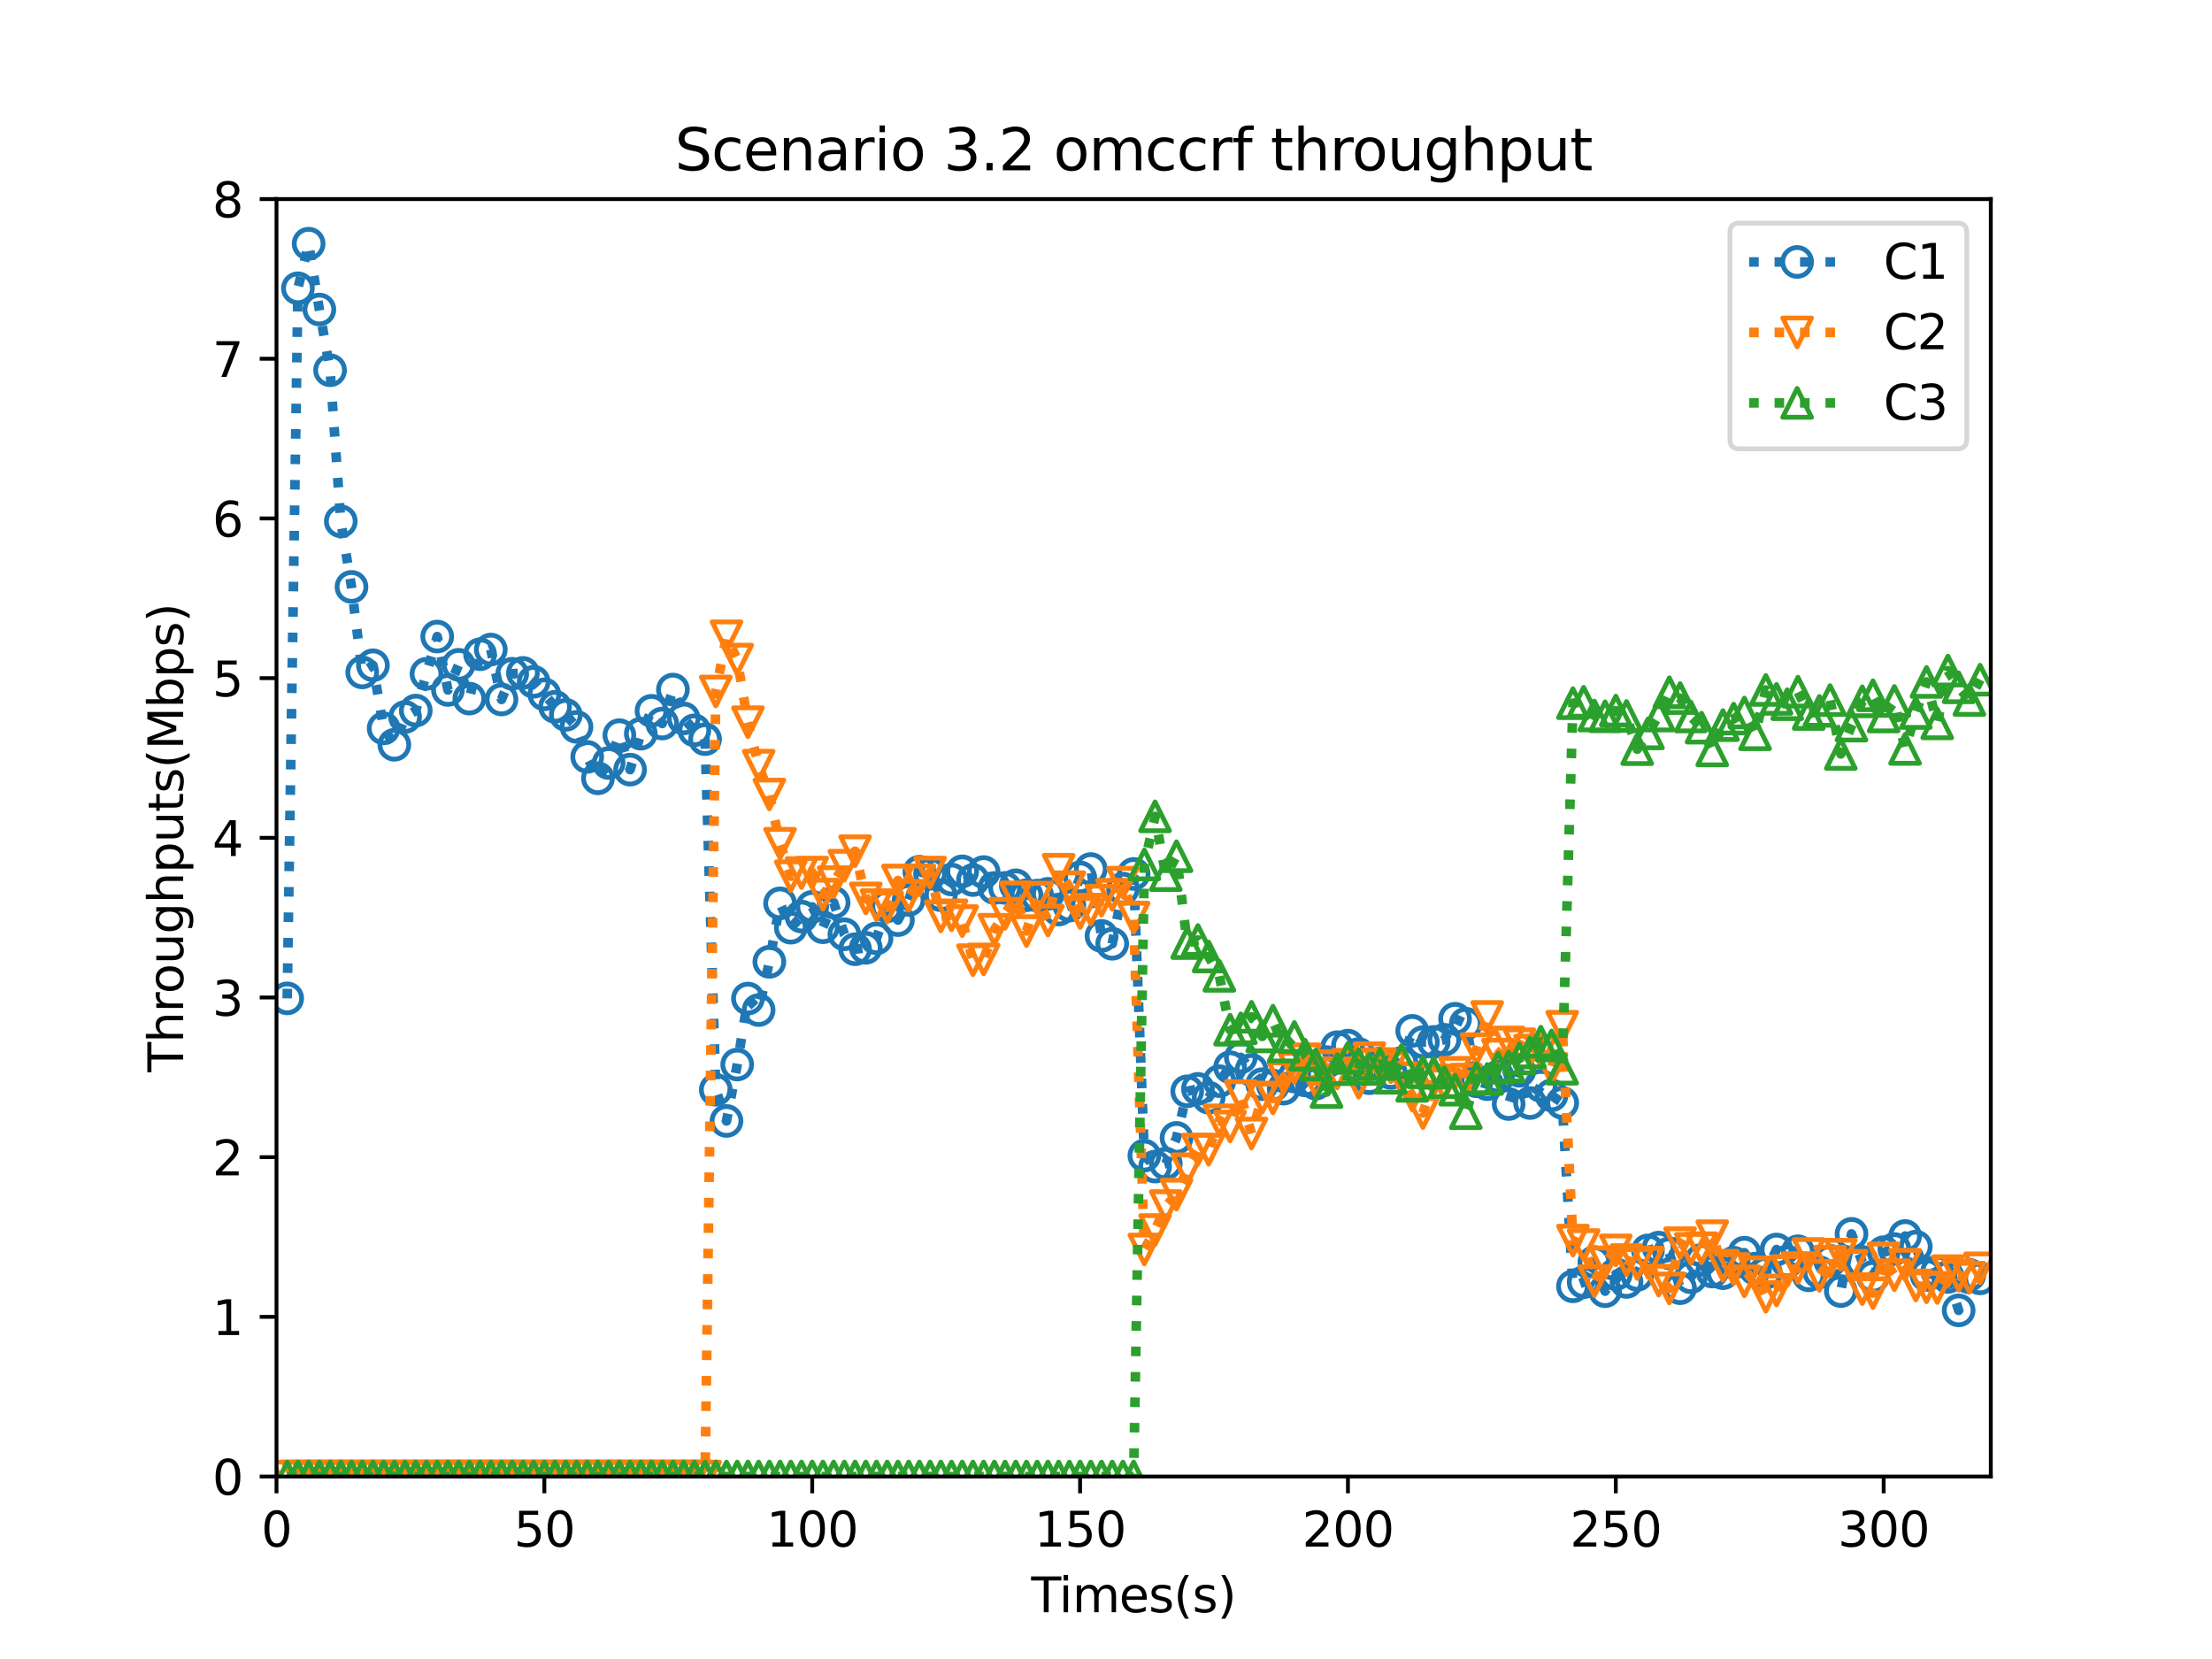 <?xml version="1.0" encoding="utf-8" standalone="no"?>
<!DOCTYPE svg PUBLIC "-//W3C//DTD SVG 1.1//EN"
  "http://www.w3.org/Graphics/SVG/1.1/DTD/svg11.dtd">
<svg height="345.6pt" version="1.1" viewBox="0 0 460.8 345.6" width="460.8pt" xmlns="http://www.w3.org/2000/svg" xmlns:xlink="http://www.w3.org/1999/xlink">
 <defs>
  <style type="text/css">*{stroke-linecap:butt;stroke-linejoin:round;}</style>
 </defs>
 <g id="figure_1">
  <g id="patch_1">
   <path d="M 0 345.6 
L 460.8 345.6 
L 460.8 0 
L 0 0 
z
" style="fill:#ffffff;"/>
  </g>
  <g id="axes_1">
   <g id="patch_2">
    <path d="M 57.6 307.584 
L 414.72 307.584 
L 414.72 41.472 
L 57.6 41.472 
z
" style="fill:#ffffff;"/>
   </g>
   <g id="matplotlib.axis_1">
    <g id="xtick_1">
     <g id="line2d_1">
      <defs>
       <path d="M 0 0 
L 0 3.5 
" id="m69c76cd8ad" style="stroke:#000000;stroke-width:0.8;"/>
      </defs>
      <g>
       <use style="stroke:#000000;stroke-width:0.8;" x="57.6" xlink:href="#m69c76cd8ad" y="307.584"/>
      </g>
     </g>
     <g id="text_1">
      <!-- 0 -->
      <g transform="translate(54.419 322.182)scale(0.1 -0.1)">
       <defs>
        <path d="M 2034 4250 
Q 1547 4250 1301 3770 
Q 1056 3291 1056 2328 
Q 1056 1369 1301 889 
Q 1547 409 2034 409 
Q 2525 409 2770 889 
Q 3016 1369 3016 2328 
Q 3016 3291 2770 3770 
Q 2525 4250 2034 4250 
z
M 2034 4750 
Q 2819 4750 3233 4129 
Q 3647 3509 3647 2328 
Q 3647 1150 3233 529 
Q 2819 -91 2034 -91 
Q 1250 -91 836 529 
Q 422 1150 422 2328 
Q 422 3509 836 4129 
Q 1250 4750 2034 4750 
z
" id="DejaVuSans-30" transform="scale(0.016)"/>
       </defs>
       <use xlink:href="#DejaVuSans-30"/>
      </g>
     </g>
    </g>
    <g id="xtick_2">
     <g id="line2d_2">
      <g>
       <use style="stroke:#000000;stroke-width:0.8;" x="113.4" xlink:href="#m69c76cd8ad" y="307.584"/>
      </g>
     </g>
     <g id="text_2">
      <!-- 50 -->
      <g transform="translate(107.037 322.182)scale(0.1 -0.1)">
       <defs>
        <path d="M 691 4666 
L 3169 4666 
L 3169 4134 
L 1269 4134 
L 1269 2991 
Q 1406 3038 1543 3061 
Q 1681 3084 1819 3084 
Q 2600 3084 3056 2656 
Q 3513 2228 3513 1497 
Q 3513 744 3044 326 
Q 2575 -91 1722 -91 
Q 1428 -91 1123 -41 
Q 819 9 494 109 
L 494 744 
Q 775 591 1075 516 
Q 1375 441 1709 441 
Q 2250 441 2565 725 
Q 2881 1009 2881 1497 
Q 2881 1984 2565 2268 
Q 2250 2553 1709 2553 
Q 1456 2553 1204 2497 
Q 953 2441 691 2322 
L 691 4666 
z
" id="DejaVuSans-35" transform="scale(0.016)"/>
       </defs>
       <use xlink:href="#DejaVuSans-35"/>
       <use x="63.623" xlink:href="#DejaVuSans-30"/>
      </g>
     </g>
    </g>
    <g id="xtick_3">
     <g id="line2d_3">
      <g>
       <use style="stroke:#000000;stroke-width:0.8;" x="169.2" xlink:href="#m69c76cd8ad" y="307.584"/>
      </g>
     </g>
     <g id="text_3">
      <!-- 100 -->
      <g transform="translate(159.656 322.182)scale(0.1 -0.1)">
       <defs>
        <path d="M 794 531 
L 1825 531 
L 1825 4091 
L 703 3866 
L 703 4441 
L 1819 4666 
L 2450 4666 
L 2450 531 
L 3481 531 
L 3481 0 
L 794 0 
L 794 531 
z
" id="DejaVuSans-31" transform="scale(0.016)"/>
       </defs>
       <use xlink:href="#DejaVuSans-31"/>
       <use x="63.623" xlink:href="#DejaVuSans-30"/>
       <use x="127.246" xlink:href="#DejaVuSans-30"/>
      </g>
     </g>
    </g>
    <g id="xtick_4">
     <g id="line2d_4">
      <g>
       <use style="stroke:#000000;stroke-width:0.8;" x="225" xlink:href="#m69c76cd8ad" y="307.584"/>
      </g>
     </g>
     <g id="text_4">
      <!-- 150 -->
      <g transform="translate(215.456 322.182)scale(0.1 -0.1)">
       <use xlink:href="#DejaVuSans-31"/>
       <use x="63.623" xlink:href="#DejaVuSans-35"/>
       <use x="127.246" xlink:href="#DejaVuSans-30"/>
      </g>
     </g>
    </g>
    <g id="xtick_5">
     <g id="line2d_5">
      <g>
       <use style="stroke:#000000;stroke-width:0.8;" x="280.8" xlink:href="#m69c76cd8ad" y="307.584"/>
      </g>
     </g>
     <g id="text_5">
      <!-- 200 -->
      <g transform="translate(271.256 322.182)scale(0.1 -0.1)">
       <defs>
        <path d="M 1228 531 
L 3431 531 
L 3431 0 
L 469 0 
L 469 531 
Q 828 903 1448 1529 
Q 2069 2156 2228 2338 
Q 2531 2678 2651 2914 
Q 2772 3150 2772 3378 
Q 2772 3750 2511 3984 
Q 2250 4219 1831 4219 
Q 1534 4219 1204 4116 
Q 875 4013 500 3803 
L 500 4441 
Q 881 4594 1212 4672 
Q 1544 4750 1819 4750 
Q 2544 4750 2975 4387 
Q 3406 4025 3406 3419 
Q 3406 3131 3298 2873 
Q 3191 2616 2906 2266 
Q 2828 2175 2409 1742 
Q 1991 1309 1228 531 
z
" id="DejaVuSans-32" transform="scale(0.016)"/>
       </defs>
       <use xlink:href="#DejaVuSans-32"/>
       <use x="63.623" xlink:href="#DejaVuSans-30"/>
       <use x="127.246" xlink:href="#DejaVuSans-30"/>
      </g>
     </g>
    </g>
    <g id="xtick_6">
     <g id="line2d_6">
      <g>
       <use style="stroke:#000000;stroke-width:0.8;" x="336.6" xlink:href="#m69c76cd8ad" y="307.584"/>
      </g>
     </g>
     <g id="text_6">
      <!-- 250 -->
      <g transform="translate(327.056 322.182)scale(0.1 -0.1)">
       <use xlink:href="#DejaVuSans-32"/>
       <use x="63.623" xlink:href="#DejaVuSans-35"/>
       <use x="127.246" xlink:href="#DejaVuSans-30"/>
      </g>
     </g>
    </g>
    <g id="xtick_7">
     <g id="line2d_7">
      <g>
       <use style="stroke:#000000;stroke-width:0.8;" x="392.4" xlink:href="#m69c76cd8ad" y="307.584"/>
      </g>
     </g>
     <g id="text_7">
      <!-- 300 -->
      <g transform="translate(382.856 322.182)scale(0.1 -0.1)">
       <defs>
        <path d="M 2597 2516 
Q 3050 2419 3304 2112 
Q 3559 1806 3559 1356 
Q 3559 666 3084 287 
Q 2609 -91 1734 -91 
Q 1441 -91 1130 -33 
Q 819 25 488 141 
L 488 750 
Q 750 597 1062 519 
Q 1375 441 1716 441 
Q 2309 441 2620 675 
Q 2931 909 2931 1356 
Q 2931 1769 2642 2001 
Q 2353 2234 1838 2234 
L 1294 2234 
L 1294 2753 
L 1863 2753 
Q 2328 2753 2575 2939 
Q 2822 3125 2822 3475 
Q 2822 3834 2567 4026 
Q 2313 4219 1838 4219 
Q 1578 4219 1281 4162 
Q 984 4106 628 3988 
L 628 4550 
Q 988 4650 1302 4700 
Q 1616 4750 1894 4750 
Q 2613 4750 3031 4423 
Q 3450 4097 3450 3541 
Q 3450 3153 3228 2886 
Q 3006 2619 2597 2516 
z
" id="DejaVuSans-33" transform="scale(0.016)"/>
       </defs>
       <use xlink:href="#DejaVuSans-33"/>
       <use x="63.623" xlink:href="#DejaVuSans-30"/>
       <use x="127.246" xlink:href="#DejaVuSans-30"/>
      </g>
     </g>
    </g>
    <g id="text_8">
     <!-- Times(s) -->
     <g transform="translate(214.815 335.861)scale(0.1 -0.1)">
      <defs>
       <path d="M -19 4666 
L 3928 4666 
L 3928 4134 
L 2272 4134 
L 2272 0 
L 1638 0 
L 1638 4134 
L -19 4134 
L -19 4666 
z
" id="DejaVuSans-54" transform="scale(0.016)"/>
       <path d="M 603 3500 
L 1178 3500 
L 1178 0 
L 603 0 
L 603 3500 
z
M 603 4863 
L 1178 4863 
L 1178 4134 
L 603 4134 
L 603 4863 
z
" id="DejaVuSans-69" transform="scale(0.016)"/>
       <path d="M 3328 2828 
Q 3544 3216 3844 3400 
Q 4144 3584 4550 3584 
Q 5097 3584 5394 3201 
Q 5691 2819 5691 2113 
L 5691 0 
L 5113 0 
L 5113 2094 
Q 5113 2597 4934 2840 
Q 4756 3084 4391 3084 
Q 3944 3084 3684 2787 
Q 3425 2491 3425 1978 
L 3425 0 
L 2847 0 
L 2847 2094 
Q 2847 2600 2669 2842 
Q 2491 3084 2119 3084 
Q 1678 3084 1418 2786 
Q 1159 2488 1159 1978 
L 1159 0 
L 581 0 
L 581 3500 
L 1159 3500 
L 1159 2956 
Q 1356 3278 1631 3431 
Q 1906 3584 2284 3584 
Q 2666 3584 2933 3390 
Q 3200 3197 3328 2828 
z
" id="DejaVuSans-6d" transform="scale(0.016)"/>
       <path d="M 3597 1894 
L 3597 1613 
L 953 1613 
Q 991 1019 1311 708 
Q 1631 397 2203 397 
Q 2534 397 2845 478 
Q 3156 559 3463 722 
L 3463 178 
Q 3153 47 2828 -22 
Q 2503 -91 2169 -91 
Q 1331 -91 842 396 
Q 353 884 353 1716 
Q 353 2575 817 3079 
Q 1281 3584 2069 3584 
Q 2775 3584 3186 3129 
Q 3597 2675 3597 1894 
z
M 3022 2063 
Q 3016 2534 2758 2815 
Q 2500 3097 2075 3097 
Q 1594 3097 1305 2825 
Q 1016 2553 972 2059 
L 3022 2063 
z
" id="DejaVuSans-65" transform="scale(0.016)"/>
       <path d="M 2834 3397 
L 2834 2853 
Q 2591 2978 2328 3040 
Q 2066 3103 1784 3103 
Q 1356 3103 1142 2972 
Q 928 2841 928 2578 
Q 928 2378 1081 2264 
Q 1234 2150 1697 2047 
L 1894 2003 
Q 2506 1872 2764 1633 
Q 3022 1394 3022 966 
Q 3022 478 2636 193 
Q 2250 -91 1575 -91 
Q 1294 -91 989 -36 
Q 684 19 347 128 
L 347 722 
Q 666 556 975 473 
Q 1284 391 1588 391 
Q 1994 391 2212 530 
Q 2431 669 2431 922 
Q 2431 1156 2273 1281 
Q 2116 1406 1581 1522 
L 1381 1569 
Q 847 1681 609 1914 
Q 372 2147 372 2553 
Q 372 3047 722 3315 
Q 1072 3584 1716 3584 
Q 2034 3584 2315 3537 
Q 2597 3491 2834 3397 
z
" id="DejaVuSans-73" transform="scale(0.016)"/>
       <path d="M 1984 4856 
Q 1566 4138 1362 3434 
Q 1159 2731 1159 2009 
Q 1159 1288 1364 580 
Q 1569 -128 1984 -844 
L 1484 -844 
Q 1016 -109 783 600 
Q 550 1309 550 2009 
Q 550 2706 781 3412 
Q 1013 4119 1484 4856 
L 1984 4856 
z
" id="DejaVuSans-28" transform="scale(0.016)"/>
       <path d="M 513 4856 
L 1013 4856 
Q 1481 4119 1714 3412 
Q 1947 2706 1947 2009 
Q 1947 1309 1714 600 
Q 1481 -109 1013 -844 
L 513 -844 
Q 928 -128 1133 580 
Q 1338 1288 1338 2009 
Q 1338 2731 1133 3434 
Q 928 4138 513 4856 
z
" id="DejaVuSans-29" transform="scale(0.016)"/>
      </defs>
      <use xlink:href="#DejaVuSans-54"/>
      <use x="57.959" xlink:href="#DejaVuSans-69"/>
      <use x="85.742" xlink:href="#DejaVuSans-6d"/>
      <use x="183.154" xlink:href="#DejaVuSans-65"/>
      <use x="244.678" xlink:href="#DejaVuSans-73"/>
      <use x="296.777" xlink:href="#DejaVuSans-28"/>
      <use x="335.791" xlink:href="#DejaVuSans-73"/>
      <use x="387.891" xlink:href="#DejaVuSans-29"/>
     </g>
    </g>
   </g>
   <g id="matplotlib.axis_2">
    <g id="ytick_1">
     <g id="line2d_8">
      <defs>
       <path d="M 0 0 
L -3.5 0 
" id="m78d806f875" style="stroke:#000000;stroke-width:0.8;"/>
      </defs>
      <g>
       <use style="stroke:#000000;stroke-width:0.8;" x="57.6" xlink:href="#m78d806f875" y="307.584"/>
      </g>
     </g>
     <g id="text_9">
      <!-- 0 -->
      <g transform="translate(44.237 311.383)scale(0.1 -0.1)">
       <use xlink:href="#DejaVuSans-30"/>
      </g>
     </g>
    </g>
    <g id="ytick_2">
     <g id="line2d_9">
      <g>
       <use style="stroke:#000000;stroke-width:0.8;" x="57.6" xlink:href="#m78d806f875" y="274.32"/>
      </g>
     </g>
     <g id="text_10">
      <!-- 1 -->
      <g transform="translate(44.237 278.119)scale(0.1 -0.1)">
       <use xlink:href="#DejaVuSans-31"/>
      </g>
     </g>
    </g>
    <g id="ytick_3">
     <g id="line2d_10">
      <g>
       <use style="stroke:#000000;stroke-width:0.8;" x="57.6" xlink:href="#m78d806f875" y="241.056"/>
      </g>
     </g>
     <g id="text_11">
      <!-- 2 -->
      <g transform="translate(44.237 244.855)scale(0.1 -0.1)">
       <use xlink:href="#DejaVuSans-32"/>
      </g>
     </g>
    </g>
    <g id="ytick_4">
     <g id="line2d_11">
      <g>
       <use style="stroke:#000000;stroke-width:0.8;" x="57.6" xlink:href="#m78d806f875" y="207.792"/>
      </g>
     </g>
     <g id="text_12">
      <!-- 3 -->
      <g transform="translate(44.237 211.591)scale(0.1 -0.1)">
       <use xlink:href="#DejaVuSans-33"/>
      </g>
     </g>
    </g>
    <g id="ytick_5">
     <g id="line2d_12">
      <g>
       <use style="stroke:#000000;stroke-width:0.8;" x="57.6" xlink:href="#m78d806f875" y="174.528"/>
      </g>
     </g>
     <g id="text_13">
      <!-- 4 -->
      <g transform="translate(44.237 178.327)scale(0.1 -0.1)">
       <defs>
        <path d="M 2419 4116 
L 825 1625 
L 2419 1625 
L 2419 4116 
z
M 2253 4666 
L 3047 4666 
L 3047 1625 
L 3713 1625 
L 3713 1100 
L 3047 1100 
L 3047 0 
L 2419 0 
L 2419 1100 
L 313 1100 
L 313 1709 
L 2253 4666 
z
" id="DejaVuSans-34" transform="scale(0.016)"/>
       </defs>
       <use xlink:href="#DejaVuSans-34"/>
      </g>
     </g>
    </g>
    <g id="ytick_6">
     <g id="line2d_13">
      <g>
       <use style="stroke:#000000;stroke-width:0.8;" x="57.6" xlink:href="#m78d806f875" y="141.264"/>
      </g>
     </g>
     <g id="text_14">
      <!-- 5 -->
      <g transform="translate(44.237 145.063)scale(0.1 -0.1)">
       <use xlink:href="#DejaVuSans-35"/>
      </g>
     </g>
    </g>
    <g id="ytick_7">
     <g id="line2d_14">
      <g>
       <use style="stroke:#000000;stroke-width:0.8;" x="57.6" xlink:href="#m78d806f875" y="108"/>
      </g>
     </g>
     <g id="text_15">
      <!-- 6 -->
      <g transform="translate(44.237 111.799)scale(0.1 -0.1)">
       <defs>
        <path d="M 2113 2584 
Q 1688 2584 1439 2293 
Q 1191 2003 1191 1497 
Q 1191 994 1439 701 
Q 1688 409 2113 409 
Q 2538 409 2786 701 
Q 3034 994 3034 1497 
Q 3034 2003 2786 2293 
Q 2538 2584 2113 2584 
z
M 3366 4563 
L 3366 3988 
Q 3128 4100 2886 4159 
Q 2644 4219 2406 4219 
Q 1781 4219 1451 3797 
Q 1122 3375 1075 2522 
Q 1259 2794 1537 2939 
Q 1816 3084 2150 3084 
Q 2853 3084 3261 2657 
Q 3669 2231 3669 1497 
Q 3669 778 3244 343 
Q 2819 -91 2113 -91 
Q 1303 -91 875 529 
Q 447 1150 447 2328 
Q 447 3434 972 4092 
Q 1497 4750 2381 4750 
Q 2619 4750 2861 4703 
Q 3103 4656 3366 4563 
z
" id="DejaVuSans-36" transform="scale(0.016)"/>
       </defs>
       <use xlink:href="#DejaVuSans-36"/>
      </g>
     </g>
    </g>
    <g id="ytick_8">
     <g id="line2d_15">
      <g>
       <use style="stroke:#000000;stroke-width:0.8;" x="57.6" xlink:href="#m78d806f875" y="74.736"/>
      </g>
     </g>
     <g id="text_16">
      <!-- 7 -->
      <g transform="translate(44.237 78.535)scale(0.1 -0.1)">
       <defs>
        <path d="M 525 4666 
L 3525 4666 
L 3525 4397 
L 1831 0 
L 1172 0 
L 2766 4134 
L 525 4134 
L 525 4666 
z
" id="DejaVuSans-37" transform="scale(0.016)"/>
       </defs>
       <use xlink:href="#DejaVuSans-37"/>
      </g>
     </g>
    </g>
    <g id="ytick_9">
     <g id="line2d_16">
      <g>
       <use style="stroke:#000000;stroke-width:0.8;" x="57.6" xlink:href="#m78d806f875" y="41.472"/>
      </g>
     </g>
     <g id="text_17">
      <!-- 8 -->
      <g transform="translate(44.237 45.271)scale(0.1 -0.1)">
       <defs>
        <path d="M 2034 2216 
Q 1584 2216 1326 1975 
Q 1069 1734 1069 1313 
Q 1069 891 1326 650 
Q 1584 409 2034 409 
Q 2484 409 2743 651 
Q 3003 894 3003 1313 
Q 3003 1734 2745 1975 
Q 2488 2216 2034 2216 
z
M 1403 2484 
Q 997 2584 770 2862 
Q 544 3141 544 3541 
Q 544 4100 942 4425 
Q 1341 4750 2034 4750 
Q 2731 4750 3128 4425 
Q 3525 4100 3525 3541 
Q 3525 3141 3298 2862 
Q 3072 2584 2669 2484 
Q 3125 2378 3379 2068 
Q 3634 1759 3634 1313 
Q 3634 634 3220 271 
Q 2806 -91 2034 -91 
Q 1263 -91 848 271 
Q 434 634 434 1313 
Q 434 1759 690 2068 
Q 947 2378 1403 2484 
z
M 1172 3481 
Q 1172 3119 1398 2916 
Q 1625 2713 2034 2713 
Q 2441 2713 2670 2916 
Q 2900 3119 2900 3481 
Q 2900 3844 2670 4047 
Q 2441 4250 2034 4250 
Q 1625 4250 1398 4047 
Q 1172 3844 1172 3481 
z
" id="DejaVuSans-38" transform="scale(0.016)"/>
       </defs>
       <use xlink:href="#DejaVuSans-38"/>
      </g>
     </g>
    </g>
    <g id="text_18">
     <!-- Throughputs(Mbps) -->
     <g transform="translate(38.158 223.341)rotate(-90)scale(0.1 -0.1)">
      <defs>
       <path d="M 3513 2113 
L 3513 0 
L 2938 0 
L 2938 2094 
Q 2938 2591 2744 2837 
Q 2550 3084 2163 3084 
Q 1697 3084 1428 2787 
Q 1159 2491 1159 1978 
L 1159 0 
L 581 0 
L 581 4863 
L 1159 4863 
L 1159 2956 
Q 1366 3272 1645 3428 
Q 1925 3584 2291 3584 
Q 2894 3584 3203 3211 
Q 3513 2838 3513 2113 
z
" id="DejaVuSans-68" transform="scale(0.016)"/>
       <path d="M 2631 2963 
Q 2534 3019 2420 3045 
Q 2306 3072 2169 3072 
Q 1681 3072 1420 2755 
Q 1159 2438 1159 1844 
L 1159 0 
L 581 0 
L 581 3500 
L 1159 3500 
L 1159 2956 
Q 1341 3275 1631 3429 
Q 1922 3584 2338 3584 
Q 2397 3584 2469 3576 
Q 2541 3569 2628 3553 
L 2631 2963 
z
" id="DejaVuSans-72" transform="scale(0.016)"/>
       <path d="M 1959 3097 
Q 1497 3097 1228 2736 
Q 959 2375 959 1747 
Q 959 1119 1226 758 
Q 1494 397 1959 397 
Q 2419 397 2687 759 
Q 2956 1122 2956 1747 
Q 2956 2369 2687 2733 
Q 2419 3097 1959 3097 
z
M 1959 3584 
Q 2709 3584 3137 3096 
Q 3566 2609 3566 1747 
Q 3566 888 3137 398 
Q 2709 -91 1959 -91 
Q 1206 -91 779 398 
Q 353 888 353 1747 
Q 353 2609 779 3096 
Q 1206 3584 1959 3584 
z
" id="DejaVuSans-6f" transform="scale(0.016)"/>
       <path d="M 544 1381 
L 544 3500 
L 1119 3500 
L 1119 1403 
Q 1119 906 1312 657 
Q 1506 409 1894 409 
Q 2359 409 2629 706 
Q 2900 1003 2900 1516 
L 2900 3500 
L 3475 3500 
L 3475 0 
L 2900 0 
L 2900 538 
Q 2691 219 2414 64 
Q 2138 -91 1772 -91 
Q 1169 -91 856 284 
Q 544 659 544 1381 
z
M 1991 3584 
L 1991 3584 
z
" id="DejaVuSans-75" transform="scale(0.016)"/>
       <path d="M 2906 1791 
Q 2906 2416 2648 2759 
Q 2391 3103 1925 3103 
Q 1463 3103 1205 2759 
Q 947 2416 947 1791 
Q 947 1169 1205 825 
Q 1463 481 1925 481 
Q 2391 481 2648 825 
Q 2906 1169 2906 1791 
z
M 3481 434 
Q 3481 -459 3084 -895 
Q 2688 -1331 1869 -1331 
Q 1566 -1331 1297 -1286 
Q 1028 -1241 775 -1147 
L 775 -588 
Q 1028 -725 1275 -790 
Q 1522 -856 1778 -856 
Q 2344 -856 2625 -561 
Q 2906 -266 2906 331 
L 2906 616 
Q 2728 306 2450 153 
Q 2172 0 1784 0 
Q 1141 0 747 490 
Q 353 981 353 1791 
Q 353 2603 747 3093 
Q 1141 3584 1784 3584 
Q 2172 3584 2450 3431 
Q 2728 3278 2906 2969 
L 2906 3500 
L 3481 3500 
L 3481 434 
z
" id="DejaVuSans-67" transform="scale(0.016)"/>
       <path d="M 1159 525 
L 1159 -1331 
L 581 -1331 
L 581 3500 
L 1159 3500 
L 1159 2969 
Q 1341 3281 1617 3432 
Q 1894 3584 2278 3584 
Q 2916 3584 3314 3078 
Q 3713 2572 3713 1747 
Q 3713 922 3314 415 
Q 2916 -91 2278 -91 
Q 1894 -91 1617 61 
Q 1341 213 1159 525 
z
M 3116 1747 
Q 3116 2381 2855 2742 
Q 2594 3103 2138 3103 
Q 1681 3103 1420 2742 
Q 1159 2381 1159 1747 
Q 1159 1113 1420 752 
Q 1681 391 2138 391 
Q 2594 391 2855 752 
Q 3116 1113 3116 1747 
z
" id="DejaVuSans-70" transform="scale(0.016)"/>
       <path d="M 1172 4494 
L 1172 3500 
L 2356 3500 
L 2356 3053 
L 1172 3053 
L 1172 1153 
Q 1172 725 1289 603 
Q 1406 481 1766 481 
L 2356 481 
L 2356 0 
L 1766 0 
Q 1100 0 847 248 
Q 594 497 594 1153 
L 594 3053 
L 172 3053 
L 172 3500 
L 594 3500 
L 594 4494 
L 1172 4494 
z
" id="DejaVuSans-74" transform="scale(0.016)"/>
       <path d="M 628 4666 
L 1569 4666 
L 2759 1491 
L 3956 4666 
L 4897 4666 
L 4897 0 
L 4281 0 
L 4281 4097 
L 3078 897 
L 2444 897 
L 1241 4097 
L 1241 0 
L 628 0 
L 628 4666 
z
" id="DejaVuSans-4d" transform="scale(0.016)"/>
       <path d="M 3116 1747 
Q 3116 2381 2855 2742 
Q 2594 3103 2138 3103 
Q 1681 3103 1420 2742 
Q 1159 2381 1159 1747 
Q 1159 1113 1420 752 
Q 1681 391 2138 391 
Q 2594 391 2855 752 
Q 3116 1113 3116 1747 
z
M 1159 2969 
Q 1341 3281 1617 3432 
Q 1894 3584 2278 3584 
Q 2916 3584 3314 3078 
Q 3713 2572 3713 1747 
Q 3713 922 3314 415 
Q 2916 -91 2278 -91 
Q 1894 -91 1617 61 
Q 1341 213 1159 525 
L 1159 0 
L 581 0 
L 581 4863 
L 1159 4863 
L 1159 2969 
z
" id="DejaVuSans-62" transform="scale(0.016)"/>
      </defs>
      <use xlink:href="#DejaVuSans-54"/>
      <use x="61.084" xlink:href="#DejaVuSans-68"/>
      <use x="124.463" xlink:href="#DejaVuSans-72"/>
      <use x="163.326" xlink:href="#DejaVuSans-6f"/>
      <use x="224.508" xlink:href="#DejaVuSans-75"/>
      <use x="287.887" xlink:href="#DejaVuSans-67"/>
      <use x="351.363" xlink:href="#DejaVuSans-68"/>
      <use x="414.742" xlink:href="#DejaVuSans-70"/>
      <use x="478.219" xlink:href="#DejaVuSans-75"/>
      <use x="541.598" xlink:href="#DejaVuSans-74"/>
      <use x="580.807" xlink:href="#DejaVuSans-73"/>
      <use x="632.906" xlink:href="#DejaVuSans-28"/>
      <use x="671.92" xlink:href="#DejaVuSans-4d"/>
      <use x="758.199" xlink:href="#DejaVuSans-62"/>
      <use x="821.676" xlink:href="#DejaVuSans-70"/>
      <use x="885.152" xlink:href="#DejaVuSans-73"/>
      <use x="937.252" xlink:href="#DejaVuSans-29"/>
     </g>
    </g>
   </g>
   <g id="line2d_17">
    <path clip-path="url(#p5c5597c187)" d="M 59.832 207.977 
L 62.064 60.056 
L 64.296 50.767 
L 66.528 64.478 
L 68.76 77.127 
L 70.992 108.594 
L 73.224 122.261 
L 75.456 140.073 
L 77.688 138.597 
L 79.92 151.729 
L 82.152 155.151 
L 84.384 149.363 
L 86.616 148.023 
L 91.08 132.605 
L 93.312 143.73 
L 95.544 138.49 
L 97.776 145.533 
L 100.008 136.289 
L 102.24 135.314 
L 104.472 145.713 
L 106.704 140.361 
L 108.936 140.182 
L 111.168 142.034 
L 115.632 147.236 
L 117.864 148.919 
L 120.096 151.42 
L 122.328 157.67 
L 124.56 162.136 
L 126.792 158.953 
L 129.024 153.147 
L 131.256 160.33 
L 133.488 152.837 
L 135.72 148.076 
L 137.952 150.719 
L 140.184 143.65 
L 142.416 149.653 
L 144.648 152.135 
L 146.88 153.981 
L 149.112 227.017 
L 151.344 233.515 
L 153.576 221.761 
L 155.808 208.016 
L 158.04 210.416 
L 160.272 200.363 
L 162.504 188.187 
L 164.736 193.254 
L 166.968 190.931 
L 169.2 188.912 
L 171.432 193.158 
L 173.664 188.016 
L 175.896 194.624 
L 178.128 197.742 
L 180.36 197.443 
L 182.592 195.477 
L 184.824 188.789 
L 187.056 191.675 
L 189.288 187.478 
L 191.52 181.594 
L 193.752 182.016 
L 195.984 186.483 
L 198.216 183.213 
L 200.448 181.513 
L 202.68 183.329 
L 204.912 181.669 
L 207.144 184.975 
L 209.376 184.969 
L 211.608 184.425 
L 213.84 186.497 
L 216.072 186.563 
L 218.304 186.199 
L 220.536 189.479 
L 222.768 188.656 
L 225 182.771 
L 227.232 181.036 
L 229.464 194.973 
L 231.696 196.601 
L 233.928 185.115 
L 236.16 182.057 
L 238.392 240.728 
L 240.624 243.019 
L 242.856 242.405 
L 245.088 237.047 
L 247.32 227.337 
L 249.552 226.831 
L 251.784 228.665 
L 254.016 225.224 
L 256.248 222.324 
L 258.48 220.267 
L 260.712 222.89 
L 262.944 225.854 
L 265.176 226.139 
L 267.408 226.786 
L 269.64 224.255 
L 271.872 225.068 
L 274.104 225.738 
L 276.336 221.246 
L 278.568 218.148 
L 280.8 217.82 
L 283.032 219.577 
L 285.264 224.607 
L 287.496 221.535 
L 289.728 223.506 
L 291.96 221.431 
L 294.192 214.749 
L 296.424 217.103 
L 298.656 217.048 
L 300.888 216.605 
L 303.12 212.224 
L 305.352 213.256 
L 307.584 225.251 
L 309.816 225.851 
L 312.048 224.304 
L 314.28 229.986 
L 316.512 223.065 
L 318.744 229.777 
L 320.976 226.192 
L 323.208 228.184 
L 325.44 229.749 
L 327.672 267.961 
L 329.904 267.096 
L 332.136 262.91 
L 334.368 268.976 
L 336.6 265.434 
L 338.832 267.052 
L 341.064 265.58 
L 343.296 260.482 
L 345.528 259.903 
L 347.76 261.075 
L 349.992 268.349 
L 352.224 266.083 
L 354.456 262.458 
L 356.688 264.882 
L 358.92 265.228 
L 363.384 260.957 
L 365.616 264.284 
L 367.848 265.114 
L 370.08 260.299 
L 372.312 262.783 
L 374.544 260.663 
L 376.776 265.671 
L 379.008 265.033 
L 381.24 262.656 
L 383.472 268.951 
L 385.704 257.04 
L 387.936 262.88 
L 390.168 265.994 
L 392.4 260.86 
L 394.632 260.198 
L 396.864 257.484 
L 399.096 259.688 
L 401.328 265.611 
L 403.56 264.88 
L 405.792 266.008 
L 408.024 272.973 
L 410.256 265.582 
L 412.488 266.304 
L 412.488 266.304 
" style="fill:none;stroke:#1f77b4;stroke-dasharray:2,3.3;stroke-dashoffset:0;stroke-width:2;"/>
    <defs>
     <path d="M 0 3 
C 0.796 3 1.559 2.684 2.121 2.121 
C 2.684 1.559 3 0.796 3 0 
C 3 -0.796 2.684 -1.559 2.121 -2.121 
C 1.559 -2.684 0.796 -3 0 -3 
C -0.796 -3 -1.559 -2.684 -2.121 -2.121 
C -2.684 -1.559 -3 -0.796 -3 0 
C -3 0.796 -2.684 1.559 -2.121 2.121 
C -1.559 2.684 -0.796 3 0 3 
z
" id="mc9d3b85d2f" style="stroke:#1f77b4;"/>
    </defs>
    <g clip-path="url(#p5c5597c187)">
     <use style="fill-opacity:0;stroke:#1f77b4;" x="59.832" xlink:href="#mc9d3b85d2f" y="207.977"/>
     <use style="fill-opacity:0;stroke:#1f77b4;" x="62.064" xlink:href="#mc9d3b85d2f" y="60.056"/>
     <use style="fill-opacity:0;stroke:#1f77b4;" x="64.296" xlink:href="#mc9d3b85d2f" y="50.767"/>
     <use style="fill-opacity:0;stroke:#1f77b4;" x="66.528" xlink:href="#mc9d3b85d2f" y="64.478"/>
     <use style="fill-opacity:0;stroke:#1f77b4;" x="68.76" xlink:href="#mc9d3b85d2f" y="77.127"/>
     <use style="fill-opacity:0;stroke:#1f77b4;" x="70.992" xlink:href="#mc9d3b85d2f" y="108.594"/>
     <use style="fill-opacity:0;stroke:#1f77b4;" x="73.224" xlink:href="#mc9d3b85d2f" y="122.261"/>
     <use style="fill-opacity:0;stroke:#1f77b4;" x="75.456" xlink:href="#mc9d3b85d2f" y="140.073"/>
     <use style="fill-opacity:0;stroke:#1f77b4;" x="77.688" xlink:href="#mc9d3b85d2f" y="138.597"/>
     <use style="fill-opacity:0;stroke:#1f77b4;" x="79.92" xlink:href="#mc9d3b85d2f" y="151.729"/>
     <use style="fill-opacity:0;stroke:#1f77b4;" x="82.152" xlink:href="#mc9d3b85d2f" y="155.151"/>
     <use style="fill-opacity:0;stroke:#1f77b4;" x="84.384" xlink:href="#mc9d3b85d2f" y="149.363"/>
     <use style="fill-opacity:0;stroke:#1f77b4;" x="86.616" xlink:href="#mc9d3b85d2f" y="148.023"/>
     <use style="fill-opacity:0;stroke:#1f77b4;" x="88.848" xlink:href="#mc9d3b85d2f" y="140.361"/>
     <use style="fill-opacity:0;stroke:#1f77b4;" x="91.08" xlink:href="#mc9d3b85d2f" y="132.605"/>
     <use style="fill-opacity:0;stroke:#1f77b4;" x="93.312" xlink:href="#mc9d3b85d2f" y="143.73"/>
     <use style="fill-opacity:0;stroke:#1f77b4;" x="95.544" xlink:href="#mc9d3b85d2f" y="138.49"/>
     <use style="fill-opacity:0;stroke:#1f77b4;" x="97.776" xlink:href="#mc9d3b85d2f" y="145.533"/>
     <use style="fill-opacity:0;stroke:#1f77b4;" x="100.008" xlink:href="#mc9d3b85d2f" y="136.289"/>
     <use style="fill-opacity:0;stroke:#1f77b4;" x="102.24" xlink:href="#mc9d3b85d2f" y="135.314"/>
     <use style="fill-opacity:0;stroke:#1f77b4;" x="104.472" xlink:href="#mc9d3b85d2f" y="145.713"/>
     <use style="fill-opacity:0;stroke:#1f77b4;" x="106.704" xlink:href="#mc9d3b85d2f" y="140.361"/>
     <use style="fill-opacity:0;stroke:#1f77b4;" x="108.936" xlink:href="#mc9d3b85d2f" y="140.182"/>
     <use style="fill-opacity:0;stroke:#1f77b4;" x="111.168" xlink:href="#mc9d3b85d2f" y="142.034"/>
     <use style="fill-opacity:0;stroke:#1f77b4;" x="113.4" xlink:href="#mc9d3b85d2f" y="144.64"/>
     <use style="fill-opacity:0;stroke:#1f77b4;" x="115.632" xlink:href="#mc9d3b85d2f" y="147.236"/>
     <use style="fill-opacity:0;stroke:#1f77b4;" x="117.864" xlink:href="#mc9d3b85d2f" y="148.919"/>
     <use style="fill-opacity:0;stroke:#1f77b4;" x="120.096" xlink:href="#mc9d3b85d2f" y="151.42"/>
     <use style="fill-opacity:0;stroke:#1f77b4;" x="122.328" xlink:href="#mc9d3b85d2f" y="157.67"/>
     <use style="fill-opacity:0;stroke:#1f77b4;" x="124.56" xlink:href="#mc9d3b85d2f" y="162.136"/>
     <use style="fill-opacity:0;stroke:#1f77b4;" x="126.792" xlink:href="#mc9d3b85d2f" y="158.953"/>
     <use style="fill-opacity:0;stroke:#1f77b4;" x="129.024" xlink:href="#mc9d3b85d2f" y="153.147"/>
     <use style="fill-opacity:0;stroke:#1f77b4;" x="131.256" xlink:href="#mc9d3b85d2f" y="160.33"/>
     <use style="fill-opacity:0;stroke:#1f77b4;" x="133.488" xlink:href="#mc9d3b85d2f" y="152.837"/>
     <use style="fill-opacity:0;stroke:#1f77b4;" x="135.72" xlink:href="#mc9d3b85d2f" y="148.076"/>
     <use style="fill-opacity:0;stroke:#1f77b4;" x="137.952" xlink:href="#mc9d3b85d2f" y="150.719"/>
     <use style="fill-opacity:0;stroke:#1f77b4;" x="140.184" xlink:href="#mc9d3b85d2f" y="143.65"/>
     <use style="fill-opacity:0;stroke:#1f77b4;" x="142.416" xlink:href="#mc9d3b85d2f" y="149.653"/>
     <use style="fill-opacity:0;stroke:#1f77b4;" x="144.648" xlink:href="#mc9d3b85d2f" y="152.135"/>
     <use style="fill-opacity:0;stroke:#1f77b4;" x="146.88" xlink:href="#mc9d3b85d2f" y="153.981"/>
     <use style="fill-opacity:0;stroke:#1f77b4;" x="149.112" xlink:href="#mc9d3b85d2f" y="227.017"/>
     <use style="fill-opacity:0;stroke:#1f77b4;" x="151.344" xlink:href="#mc9d3b85d2f" y="233.515"/>
     <use style="fill-opacity:0;stroke:#1f77b4;" x="153.576" xlink:href="#mc9d3b85d2f" y="221.761"/>
     <use style="fill-opacity:0;stroke:#1f77b4;" x="155.808" xlink:href="#mc9d3b85d2f" y="208.016"/>
     <use style="fill-opacity:0;stroke:#1f77b4;" x="158.04" xlink:href="#mc9d3b85d2f" y="210.416"/>
     <use style="fill-opacity:0;stroke:#1f77b4;" x="160.272" xlink:href="#mc9d3b85d2f" y="200.363"/>
     <use style="fill-opacity:0;stroke:#1f77b4;" x="162.504" xlink:href="#mc9d3b85d2f" y="188.187"/>
     <use style="fill-opacity:0;stroke:#1f77b4;" x="164.736" xlink:href="#mc9d3b85d2f" y="193.254"/>
     <use style="fill-opacity:0;stroke:#1f77b4;" x="166.968" xlink:href="#mc9d3b85d2f" y="190.931"/>
     <use style="fill-opacity:0;stroke:#1f77b4;" x="169.2" xlink:href="#mc9d3b85d2f" y="188.912"/>
     <use style="fill-opacity:0;stroke:#1f77b4;" x="171.432" xlink:href="#mc9d3b85d2f" y="193.158"/>
     <use style="fill-opacity:0;stroke:#1f77b4;" x="173.664" xlink:href="#mc9d3b85d2f" y="188.016"/>
     <use style="fill-opacity:0;stroke:#1f77b4;" x="175.896" xlink:href="#mc9d3b85d2f" y="194.624"/>
     <use style="fill-opacity:0;stroke:#1f77b4;" x="178.128" xlink:href="#mc9d3b85d2f" y="197.742"/>
     <use style="fill-opacity:0;stroke:#1f77b4;" x="180.36" xlink:href="#mc9d3b85d2f" y="197.443"/>
     <use style="fill-opacity:0;stroke:#1f77b4;" x="182.592" xlink:href="#mc9d3b85d2f" y="195.477"/>
     <use style="fill-opacity:0;stroke:#1f77b4;" x="184.824" xlink:href="#mc9d3b85d2f" y="188.789"/>
     <use style="fill-opacity:0;stroke:#1f77b4;" x="187.056" xlink:href="#mc9d3b85d2f" y="191.675"/>
     <use style="fill-opacity:0;stroke:#1f77b4;" x="189.288" xlink:href="#mc9d3b85d2f" y="187.478"/>
     <use style="fill-opacity:0;stroke:#1f77b4;" x="191.52" xlink:href="#mc9d3b85d2f" y="181.594"/>
     <use style="fill-opacity:0;stroke:#1f77b4;" x="193.752" xlink:href="#mc9d3b85d2f" y="182.016"/>
     <use style="fill-opacity:0;stroke:#1f77b4;" x="195.984" xlink:href="#mc9d3b85d2f" y="186.483"/>
     <use style="fill-opacity:0;stroke:#1f77b4;" x="198.216" xlink:href="#mc9d3b85d2f" y="183.213"/>
     <use style="fill-opacity:0;stroke:#1f77b4;" x="200.448" xlink:href="#mc9d3b85d2f" y="181.513"/>
     <use style="fill-opacity:0;stroke:#1f77b4;" x="202.68" xlink:href="#mc9d3b85d2f" y="183.329"/>
     <use style="fill-opacity:0;stroke:#1f77b4;" x="204.912" xlink:href="#mc9d3b85d2f" y="181.669"/>
     <use style="fill-opacity:0;stroke:#1f77b4;" x="207.144" xlink:href="#mc9d3b85d2f" y="184.975"/>
     <use style="fill-opacity:0;stroke:#1f77b4;" x="209.376" xlink:href="#mc9d3b85d2f" y="184.969"/>
     <use style="fill-opacity:0;stroke:#1f77b4;" x="211.608" xlink:href="#mc9d3b85d2f" y="184.425"/>
     <use style="fill-opacity:0;stroke:#1f77b4;" x="213.84" xlink:href="#mc9d3b85d2f" y="186.497"/>
     <use style="fill-opacity:0;stroke:#1f77b4;" x="216.072" xlink:href="#mc9d3b85d2f" y="186.563"/>
     <use style="fill-opacity:0;stroke:#1f77b4;" x="218.304" xlink:href="#mc9d3b85d2f" y="186.199"/>
     <use style="fill-opacity:0;stroke:#1f77b4;" x="220.536" xlink:href="#mc9d3b85d2f" y="189.479"/>
     <use style="fill-opacity:0;stroke:#1f77b4;" x="222.768" xlink:href="#mc9d3b85d2f" y="188.656"/>
     <use style="fill-opacity:0;stroke:#1f77b4;" x="225" xlink:href="#mc9d3b85d2f" y="182.771"/>
     <use style="fill-opacity:0;stroke:#1f77b4;" x="227.232" xlink:href="#mc9d3b85d2f" y="181.036"/>
     <use style="fill-opacity:0;stroke:#1f77b4;" x="229.464" xlink:href="#mc9d3b85d2f" y="194.973"/>
     <use style="fill-opacity:0;stroke:#1f77b4;" x="231.696" xlink:href="#mc9d3b85d2f" y="196.601"/>
     <use style="fill-opacity:0;stroke:#1f77b4;" x="233.928" xlink:href="#mc9d3b85d2f" y="185.115"/>
     <use style="fill-opacity:0;stroke:#1f77b4;" x="236.16" xlink:href="#mc9d3b85d2f" y="182.057"/>
     <use style="fill-opacity:0;stroke:#1f77b4;" x="238.392" xlink:href="#mc9d3b85d2f" y="240.728"/>
     <use style="fill-opacity:0;stroke:#1f77b4;" x="240.624" xlink:href="#mc9d3b85d2f" y="243.019"/>
     <use style="fill-opacity:0;stroke:#1f77b4;" x="242.856" xlink:href="#mc9d3b85d2f" y="242.405"/>
     <use style="fill-opacity:0;stroke:#1f77b4;" x="245.088" xlink:href="#mc9d3b85d2f" y="237.047"/>
     <use style="fill-opacity:0;stroke:#1f77b4;" x="247.32" xlink:href="#mc9d3b85d2f" y="227.337"/>
     <use style="fill-opacity:0;stroke:#1f77b4;" x="249.552" xlink:href="#mc9d3b85d2f" y="226.831"/>
     <use style="fill-opacity:0;stroke:#1f77b4;" x="251.784" xlink:href="#mc9d3b85d2f" y="228.665"/>
     <use style="fill-opacity:0;stroke:#1f77b4;" x="254.016" xlink:href="#mc9d3b85d2f" y="225.224"/>
     <use style="fill-opacity:0;stroke:#1f77b4;" x="256.248" xlink:href="#mc9d3b85d2f" y="222.324"/>
     <use style="fill-opacity:0;stroke:#1f77b4;" x="258.48" xlink:href="#mc9d3b85d2f" y="220.267"/>
     <use style="fill-opacity:0;stroke:#1f77b4;" x="260.712" xlink:href="#mc9d3b85d2f" y="222.89"/>
     <use style="fill-opacity:0;stroke:#1f77b4;" x="262.944" xlink:href="#mc9d3b85d2f" y="225.854"/>
     <use style="fill-opacity:0;stroke:#1f77b4;" x="265.176" xlink:href="#mc9d3b85d2f" y="226.139"/>
     <use style="fill-opacity:0;stroke:#1f77b4;" x="267.408" xlink:href="#mc9d3b85d2f" y="226.786"/>
     <use style="fill-opacity:0;stroke:#1f77b4;" x="269.64" xlink:href="#mc9d3b85d2f" y="224.255"/>
     <use style="fill-opacity:0;stroke:#1f77b4;" x="271.872" xlink:href="#mc9d3b85d2f" y="225.068"/>
     <use style="fill-opacity:0;stroke:#1f77b4;" x="274.104" xlink:href="#mc9d3b85d2f" y="225.738"/>
     <use style="fill-opacity:0;stroke:#1f77b4;" x="276.336" xlink:href="#mc9d3b85d2f" y="221.246"/>
     <use style="fill-opacity:0;stroke:#1f77b4;" x="278.568" xlink:href="#mc9d3b85d2f" y="218.148"/>
     <use style="fill-opacity:0;stroke:#1f77b4;" x="280.8" xlink:href="#mc9d3b85d2f" y="217.82"/>
     <use style="fill-opacity:0;stroke:#1f77b4;" x="283.032" xlink:href="#mc9d3b85d2f" y="219.577"/>
     <use style="fill-opacity:0;stroke:#1f77b4;" x="285.264" xlink:href="#mc9d3b85d2f" y="224.607"/>
     <use style="fill-opacity:0;stroke:#1f77b4;" x="287.496" xlink:href="#mc9d3b85d2f" y="221.535"/>
     <use style="fill-opacity:0;stroke:#1f77b4;" x="289.728" xlink:href="#mc9d3b85d2f" y="223.506"/>
     <use style="fill-opacity:0;stroke:#1f77b4;" x="291.96" xlink:href="#mc9d3b85d2f" y="221.431"/>
     <use style="fill-opacity:0;stroke:#1f77b4;" x="294.192" xlink:href="#mc9d3b85d2f" y="214.749"/>
     <use style="fill-opacity:0;stroke:#1f77b4;" x="296.424" xlink:href="#mc9d3b85d2f" y="217.103"/>
     <use style="fill-opacity:0;stroke:#1f77b4;" x="298.656" xlink:href="#mc9d3b85d2f" y="217.048"/>
     <use style="fill-opacity:0;stroke:#1f77b4;" x="300.888" xlink:href="#mc9d3b85d2f" y="216.605"/>
     <use style="fill-opacity:0;stroke:#1f77b4;" x="303.12" xlink:href="#mc9d3b85d2f" y="212.224"/>
     <use style="fill-opacity:0;stroke:#1f77b4;" x="305.352" xlink:href="#mc9d3b85d2f" y="213.256"/>
     <use style="fill-opacity:0;stroke:#1f77b4;" x="307.584" xlink:href="#mc9d3b85d2f" y="225.251"/>
     <use style="fill-opacity:0;stroke:#1f77b4;" x="309.816" xlink:href="#mc9d3b85d2f" y="225.851"/>
     <use style="fill-opacity:0;stroke:#1f77b4;" x="312.048" xlink:href="#mc9d3b85d2f" y="224.304"/>
     <use style="fill-opacity:0;stroke:#1f77b4;" x="314.28" xlink:href="#mc9d3b85d2f" y="229.986"/>
     <use style="fill-opacity:0;stroke:#1f77b4;" x="316.512" xlink:href="#mc9d3b85d2f" y="223.065"/>
     <use style="fill-opacity:0;stroke:#1f77b4;" x="318.744" xlink:href="#mc9d3b85d2f" y="229.777"/>
     <use style="fill-opacity:0;stroke:#1f77b4;" x="320.976" xlink:href="#mc9d3b85d2f" y="226.192"/>
     <use style="fill-opacity:0;stroke:#1f77b4;" x="323.208" xlink:href="#mc9d3b85d2f" y="228.184"/>
     <use style="fill-opacity:0;stroke:#1f77b4;" x="325.44" xlink:href="#mc9d3b85d2f" y="229.749"/>
     <use style="fill-opacity:0;stroke:#1f77b4;" x="327.672" xlink:href="#mc9d3b85d2f" y="267.961"/>
     <use style="fill-opacity:0;stroke:#1f77b4;" x="329.904" xlink:href="#mc9d3b85d2f" y="267.096"/>
     <use style="fill-opacity:0;stroke:#1f77b4;" x="332.136" xlink:href="#mc9d3b85d2f" y="262.91"/>
     <use style="fill-opacity:0;stroke:#1f77b4;" x="334.368" xlink:href="#mc9d3b85d2f" y="268.976"/>
     <use style="fill-opacity:0;stroke:#1f77b4;" x="336.6" xlink:href="#mc9d3b85d2f" y="265.434"/>
     <use style="fill-opacity:0;stroke:#1f77b4;" x="338.832" xlink:href="#mc9d3b85d2f" y="267.052"/>
     <use style="fill-opacity:0;stroke:#1f77b4;" x="341.064" xlink:href="#mc9d3b85d2f" y="265.58"/>
     <use style="fill-opacity:0;stroke:#1f77b4;" x="343.296" xlink:href="#mc9d3b85d2f" y="260.482"/>
     <use style="fill-opacity:0;stroke:#1f77b4;" x="345.528" xlink:href="#mc9d3b85d2f" y="259.903"/>
     <use style="fill-opacity:0;stroke:#1f77b4;" x="347.76" xlink:href="#mc9d3b85d2f" y="261.075"/>
     <use style="fill-opacity:0;stroke:#1f77b4;" x="349.992" xlink:href="#mc9d3b85d2f" y="268.349"/>
     <use style="fill-opacity:0;stroke:#1f77b4;" x="352.224" xlink:href="#mc9d3b85d2f" y="266.083"/>
     <use style="fill-opacity:0;stroke:#1f77b4;" x="354.456" xlink:href="#mc9d3b85d2f" y="262.458"/>
     <use style="fill-opacity:0;stroke:#1f77b4;" x="356.688" xlink:href="#mc9d3b85d2f" y="264.882"/>
     <use style="fill-opacity:0;stroke:#1f77b4;" x="358.92" xlink:href="#mc9d3b85d2f" y="265.228"/>
     <use style="fill-opacity:0;stroke:#1f77b4;" x="361.152" xlink:href="#mc9d3b85d2f" y="263.049"/>
     <use style="fill-opacity:0;stroke:#1f77b4;" x="363.384" xlink:href="#mc9d3b85d2f" y="260.957"/>
     <use style="fill-opacity:0;stroke:#1f77b4;" x="365.616" xlink:href="#mc9d3b85d2f" y="264.284"/>
     <use style="fill-opacity:0;stroke:#1f77b4;" x="367.848" xlink:href="#mc9d3b85d2f" y="265.114"/>
     <use style="fill-opacity:0;stroke:#1f77b4;" x="370.08" xlink:href="#mc9d3b85d2f" y="260.299"/>
     <use style="fill-opacity:0;stroke:#1f77b4;" x="372.312" xlink:href="#mc9d3b85d2f" y="262.783"/>
     <use style="fill-opacity:0;stroke:#1f77b4;" x="374.544" xlink:href="#mc9d3b85d2f" y="260.663"/>
     <use style="fill-opacity:0;stroke:#1f77b4;" x="376.776" xlink:href="#mc9d3b85d2f" y="265.671"/>
     <use style="fill-opacity:0;stroke:#1f77b4;" x="379.008" xlink:href="#mc9d3b85d2f" y="265.033"/>
     <use style="fill-opacity:0;stroke:#1f77b4;" x="381.24" xlink:href="#mc9d3b85d2f" y="262.656"/>
     <use style="fill-opacity:0;stroke:#1f77b4;" x="383.472" xlink:href="#mc9d3b85d2f" y="268.951"/>
     <use style="fill-opacity:0;stroke:#1f77b4;" x="385.704" xlink:href="#mc9d3b85d2f" y="257.04"/>
     <use style="fill-opacity:0;stroke:#1f77b4;" x="387.936" xlink:href="#mc9d3b85d2f" y="262.88"/>
     <use style="fill-opacity:0;stroke:#1f77b4;" x="390.168" xlink:href="#mc9d3b85d2f" y="265.994"/>
     <use style="fill-opacity:0;stroke:#1f77b4;" x="392.4" xlink:href="#mc9d3b85d2f" y="260.86"/>
     <use style="fill-opacity:0;stroke:#1f77b4;" x="394.632" xlink:href="#mc9d3b85d2f" y="260.198"/>
     <use style="fill-opacity:0;stroke:#1f77b4;" x="396.864" xlink:href="#mc9d3b85d2f" y="257.484"/>
     <use style="fill-opacity:0;stroke:#1f77b4;" x="399.096" xlink:href="#mc9d3b85d2f" y="259.688"/>
     <use style="fill-opacity:0;stroke:#1f77b4;" x="401.328" xlink:href="#mc9d3b85d2f" y="265.611"/>
     <use style="fill-opacity:0;stroke:#1f77b4;" x="403.56" xlink:href="#mc9d3b85d2f" y="264.88"/>
     <use style="fill-opacity:0;stroke:#1f77b4;" x="405.792" xlink:href="#mc9d3b85d2f" y="266.008"/>
     <use style="fill-opacity:0;stroke:#1f77b4;" x="408.024" xlink:href="#mc9d3b85d2f" y="272.973"/>
     <use style="fill-opacity:0;stroke:#1f77b4;" x="410.256" xlink:href="#mc9d3b85d2f" y="265.582"/>
     <use style="fill-opacity:0;stroke:#1f77b4;" x="412.488" xlink:href="#mc9d3b85d2f" y="266.304"/>
    </g>
   </g>
   <g id="line2d_18">
    <path clip-path="url(#p5c5597c187)" d="M 59.832 307.584 
L 146.88 307.584 
L 149.112 144.048 
L 151.344 132.556 
L 153.576 137.403 
L 155.808 150.451 
L 158.04 159.496 
L 160.272 165.5 
L 162.504 175.762 
L 164.736 182.54 
L 166.968 181.872 
L 169.2 181.773 
L 171.432 186.352 
L 173.664 183.76 
L 175.896 180.341 
L 178.128 177.326 
L 180.36 187.161 
L 182.592 188.558 
L 184.824 189.046 
L 187.056 183.42 
L 189.288 186.609 
L 191.52 183.383 
L 193.752 181.758 
L 195.984 190.898 
L 198.216 190.678 
L 200.448 191.884 
L 202.68 200.025 
L 204.912 199.861 
L 207.144 193.679 
L 211.608 186.935 
L 213.84 193.967 
L 216.072 186.999 
L 218.304 191.77 
L 220.536 181.177 
L 222.768 184.825 
L 225 190.193 
L 227.232 189.48 
L 229.464 187.615 
L 231.696 186.398 
L 233.928 183.88 
L 236.16 191.152 
L 238.392 260.289 
L 240.624 256.238 
L 242.856 251.254 
L 245.088 248.853 
L 247.32 243.567 
L 249.552 239.469 
L 251.784 239.499 
L 254.016 233.386 
L 256.248 234.656 
L 258.48 228.343 
L 260.712 236.131 
L 262.944 228.643 
L 265.176 228.823 
L 267.408 224.436 
L 269.64 222.425 
L 271.872 220.666 
L 274.104 225.25 
L 276.336 222.092 
L 278.568 223.599 
L 280.8 221.792 
L 283.032 225.545 
L 285.264 220.44 
L 287.496 221.66 
L 289.728 222.329 
L 291.96 224.604 
L 296.424 231.871 
L 298.656 225.065 
L 300.888 225.899 
L 303.12 223.474 
L 305.352 224.91 
L 307.584 218.557 
L 309.816 211.843 
L 312.048 219.692 
L 314.28 217.167 
L 316.512 217.537 
L 318.744 218.857 
L 320.976 219.036 
L 323.208 222.648 
L 325.44 213.887 
L 327.672 258.437 
L 329.904 259.367 
L 332.136 266.892 
L 334.368 262.966 
L 336.6 260.477 
L 338.832 262.496 
L 341.064 263.311 
L 343.296 263.037 
L 345.528 266.774 
L 347.76 268.404 
L 349.992 258.981 
L 352.224 260.155 
L 354.456 260.023 
L 356.688 257.521 
L 358.92 263.676 
L 361.152 264.361 
L 363.384 266.925 
L 365.616 265.044 
L 367.848 270.145 
L 370.08 268.827 
L 372.312 264.779 
L 374.544 264.148 
L 376.776 261.229 
L 379.008 265.781 
L 381.24 262.821 
L 383.472 261.367 
L 385.704 263.689 
L 387.936 268.546 
L 390.168 269.381 
L 392.4 262.155 
L 394.632 265.656 
L 396.864 263.464 
L 399.096 267.782 
L 401.328 268.167 
L 403.56 268.306 
L 405.792 264.801 
L 408.024 265.754 
L 410.256 266.173 
L 412.488 264.213 
L 412.488 264.213 
" style="fill:none;stroke:#ff7f0e;stroke-dasharray:2,3.3;stroke-dashoffset:0;stroke-width:2;"/>
    <defs>
     <path d="M -0 3 
L 3 -3 
L -3 -3 
z
" id="mb1b6813b3c" style="stroke:#ff7f0e;stroke-linejoin:miter;"/>
    </defs>
    <g clip-path="url(#p5c5597c187)">
     <use style="fill-opacity:0;stroke:#ff7f0e;stroke-linejoin:miter;" x="59.832" xlink:href="#mb1b6813b3c" y="307.584"/>
     <use style="fill-opacity:0;stroke:#ff7f0e;stroke-linejoin:miter;" x="62.064" xlink:href="#mb1b6813b3c" y="307.584"/>
     <use style="fill-opacity:0;stroke:#ff7f0e;stroke-linejoin:miter;" x="64.296" xlink:href="#mb1b6813b3c" y="307.584"/>
     <use style="fill-opacity:0;stroke:#ff7f0e;stroke-linejoin:miter;" x="66.528" xlink:href="#mb1b6813b3c" y="307.584"/>
     <use style="fill-opacity:0;stroke:#ff7f0e;stroke-linejoin:miter;" x="68.76" xlink:href="#mb1b6813b3c" y="307.584"/>
     <use style="fill-opacity:0;stroke:#ff7f0e;stroke-linejoin:miter;" x="70.992" xlink:href="#mb1b6813b3c" y="307.584"/>
     <use style="fill-opacity:0;stroke:#ff7f0e;stroke-linejoin:miter;" x="73.224" xlink:href="#mb1b6813b3c" y="307.584"/>
     <use style="fill-opacity:0;stroke:#ff7f0e;stroke-linejoin:miter;" x="75.456" xlink:href="#mb1b6813b3c" y="307.584"/>
     <use style="fill-opacity:0;stroke:#ff7f0e;stroke-linejoin:miter;" x="77.688" xlink:href="#mb1b6813b3c" y="307.584"/>
     <use style="fill-opacity:0;stroke:#ff7f0e;stroke-linejoin:miter;" x="79.92" xlink:href="#mb1b6813b3c" y="307.584"/>
     <use style="fill-opacity:0;stroke:#ff7f0e;stroke-linejoin:miter;" x="82.152" xlink:href="#mb1b6813b3c" y="307.584"/>
     <use style="fill-opacity:0;stroke:#ff7f0e;stroke-linejoin:miter;" x="84.384" xlink:href="#mb1b6813b3c" y="307.584"/>
     <use style="fill-opacity:0;stroke:#ff7f0e;stroke-linejoin:miter;" x="86.616" xlink:href="#mb1b6813b3c" y="307.584"/>
     <use style="fill-opacity:0;stroke:#ff7f0e;stroke-linejoin:miter;" x="88.848" xlink:href="#mb1b6813b3c" y="307.584"/>
     <use style="fill-opacity:0;stroke:#ff7f0e;stroke-linejoin:miter;" x="91.08" xlink:href="#mb1b6813b3c" y="307.584"/>
     <use style="fill-opacity:0;stroke:#ff7f0e;stroke-linejoin:miter;" x="93.312" xlink:href="#mb1b6813b3c" y="307.584"/>
     <use style="fill-opacity:0;stroke:#ff7f0e;stroke-linejoin:miter;" x="95.544" xlink:href="#mb1b6813b3c" y="307.584"/>
     <use style="fill-opacity:0;stroke:#ff7f0e;stroke-linejoin:miter;" x="97.776" xlink:href="#mb1b6813b3c" y="307.584"/>
     <use style="fill-opacity:0;stroke:#ff7f0e;stroke-linejoin:miter;" x="100.008" xlink:href="#mb1b6813b3c" y="307.584"/>
     <use style="fill-opacity:0;stroke:#ff7f0e;stroke-linejoin:miter;" x="102.24" xlink:href="#mb1b6813b3c" y="307.584"/>
     <use style="fill-opacity:0;stroke:#ff7f0e;stroke-linejoin:miter;" x="104.472" xlink:href="#mb1b6813b3c" y="307.584"/>
     <use style="fill-opacity:0;stroke:#ff7f0e;stroke-linejoin:miter;" x="106.704" xlink:href="#mb1b6813b3c" y="307.584"/>
     <use style="fill-opacity:0;stroke:#ff7f0e;stroke-linejoin:miter;" x="108.936" xlink:href="#mb1b6813b3c" y="307.584"/>
     <use style="fill-opacity:0;stroke:#ff7f0e;stroke-linejoin:miter;" x="111.168" xlink:href="#mb1b6813b3c" y="307.584"/>
     <use style="fill-opacity:0;stroke:#ff7f0e;stroke-linejoin:miter;" x="113.4" xlink:href="#mb1b6813b3c" y="307.584"/>
     <use style="fill-opacity:0;stroke:#ff7f0e;stroke-linejoin:miter;" x="115.632" xlink:href="#mb1b6813b3c" y="307.584"/>
     <use style="fill-opacity:0;stroke:#ff7f0e;stroke-linejoin:miter;" x="117.864" xlink:href="#mb1b6813b3c" y="307.584"/>
     <use style="fill-opacity:0;stroke:#ff7f0e;stroke-linejoin:miter;" x="120.096" xlink:href="#mb1b6813b3c" y="307.584"/>
     <use style="fill-opacity:0;stroke:#ff7f0e;stroke-linejoin:miter;" x="122.328" xlink:href="#mb1b6813b3c" y="307.584"/>
     <use style="fill-opacity:0;stroke:#ff7f0e;stroke-linejoin:miter;" x="124.56" xlink:href="#mb1b6813b3c" y="307.584"/>
     <use style="fill-opacity:0;stroke:#ff7f0e;stroke-linejoin:miter;" x="126.792" xlink:href="#mb1b6813b3c" y="307.584"/>
     <use style="fill-opacity:0;stroke:#ff7f0e;stroke-linejoin:miter;" x="129.024" xlink:href="#mb1b6813b3c" y="307.584"/>
     <use style="fill-opacity:0;stroke:#ff7f0e;stroke-linejoin:miter;" x="131.256" xlink:href="#mb1b6813b3c" y="307.584"/>
     <use style="fill-opacity:0;stroke:#ff7f0e;stroke-linejoin:miter;" x="133.488" xlink:href="#mb1b6813b3c" y="307.584"/>
     <use style="fill-opacity:0;stroke:#ff7f0e;stroke-linejoin:miter;" x="135.72" xlink:href="#mb1b6813b3c" y="307.584"/>
     <use style="fill-opacity:0;stroke:#ff7f0e;stroke-linejoin:miter;" x="137.952" xlink:href="#mb1b6813b3c" y="307.584"/>
     <use style="fill-opacity:0;stroke:#ff7f0e;stroke-linejoin:miter;" x="140.184" xlink:href="#mb1b6813b3c" y="307.584"/>
     <use style="fill-opacity:0;stroke:#ff7f0e;stroke-linejoin:miter;" x="142.416" xlink:href="#mb1b6813b3c" y="307.584"/>
     <use style="fill-opacity:0;stroke:#ff7f0e;stroke-linejoin:miter;" x="144.648" xlink:href="#mb1b6813b3c" y="307.584"/>
     <use style="fill-opacity:0;stroke:#ff7f0e;stroke-linejoin:miter;" x="146.88" xlink:href="#mb1b6813b3c" y="307.584"/>
     <use style="fill-opacity:0;stroke:#ff7f0e;stroke-linejoin:miter;" x="149.112" xlink:href="#mb1b6813b3c" y="144.048"/>
     <use style="fill-opacity:0;stroke:#ff7f0e;stroke-linejoin:miter;" x="151.344" xlink:href="#mb1b6813b3c" y="132.556"/>
     <use style="fill-opacity:0;stroke:#ff7f0e;stroke-linejoin:miter;" x="153.576" xlink:href="#mb1b6813b3c" y="137.403"/>
     <use style="fill-opacity:0;stroke:#ff7f0e;stroke-linejoin:miter;" x="155.808" xlink:href="#mb1b6813b3c" y="150.451"/>
     <use style="fill-opacity:0;stroke:#ff7f0e;stroke-linejoin:miter;" x="158.04" xlink:href="#mb1b6813b3c" y="159.496"/>
     <use style="fill-opacity:0;stroke:#ff7f0e;stroke-linejoin:miter;" x="160.272" xlink:href="#mb1b6813b3c" y="165.5"/>
     <use style="fill-opacity:0;stroke:#ff7f0e;stroke-linejoin:miter;" x="162.504" xlink:href="#mb1b6813b3c" y="175.762"/>
     <use style="fill-opacity:0;stroke:#ff7f0e;stroke-linejoin:miter;" x="164.736" xlink:href="#mb1b6813b3c" y="182.54"/>
     <use style="fill-opacity:0;stroke:#ff7f0e;stroke-linejoin:miter;" x="166.968" xlink:href="#mb1b6813b3c" y="181.872"/>
     <use style="fill-opacity:0;stroke:#ff7f0e;stroke-linejoin:miter;" x="169.2" xlink:href="#mb1b6813b3c" y="181.773"/>
     <use style="fill-opacity:0;stroke:#ff7f0e;stroke-linejoin:miter;" x="171.432" xlink:href="#mb1b6813b3c" y="186.352"/>
     <use style="fill-opacity:0;stroke:#ff7f0e;stroke-linejoin:miter;" x="173.664" xlink:href="#mb1b6813b3c" y="183.76"/>
     <use style="fill-opacity:0;stroke:#ff7f0e;stroke-linejoin:miter;" x="175.896" xlink:href="#mb1b6813b3c" y="180.341"/>
     <use style="fill-opacity:0;stroke:#ff7f0e;stroke-linejoin:miter;" x="178.128" xlink:href="#mb1b6813b3c" y="177.326"/>
     <use style="fill-opacity:0;stroke:#ff7f0e;stroke-linejoin:miter;" x="180.36" xlink:href="#mb1b6813b3c" y="187.161"/>
     <use style="fill-opacity:0;stroke:#ff7f0e;stroke-linejoin:miter;" x="182.592" xlink:href="#mb1b6813b3c" y="188.558"/>
     <use style="fill-opacity:0;stroke:#ff7f0e;stroke-linejoin:miter;" x="184.824" xlink:href="#mb1b6813b3c" y="189.046"/>
     <use style="fill-opacity:0;stroke:#ff7f0e;stroke-linejoin:miter;" x="187.056" xlink:href="#mb1b6813b3c" y="183.42"/>
     <use style="fill-opacity:0;stroke:#ff7f0e;stroke-linejoin:miter;" x="189.288" xlink:href="#mb1b6813b3c" y="186.609"/>
     <use style="fill-opacity:0;stroke:#ff7f0e;stroke-linejoin:miter;" x="191.52" xlink:href="#mb1b6813b3c" y="183.383"/>
     <use style="fill-opacity:0;stroke:#ff7f0e;stroke-linejoin:miter;" x="193.752" xlink:href="#mb1b6813b3c" y="181.758"/>
     <use style="fill-opacity:0;stroke:#ff7f0e;stroke-linejoin:miter;" x="195.984" xlink:href="#mb1b6813b3c" y="190.898"/>
     <use style="fill-opacity:0;stroke:#ff7f0e;stroke-linejoin:miter;" x="198.216" xlink:href="#mb1b6813b3c" y="190.678"/>
     <use style="fill-opacity:0;stroke:#ff7f0e;stroke-linejoin:miter;" x="200.448" xlink:href="#mb1b6813b3c" y="191.884"/>
     <use style="fill-opacity:0;stroke:#ff7f0e;stroke-linejoin:miter;" x="202.68" xlink:href="#mb1b6813b3c" y="200.025"/>
     <use style="fill-opacity:0;stroke:#ff7f0e;stroke-linejoin:miter;" x="204.912" xlink:href="#mb1b6813b3c" y="199.861"/>
     <use style="fill-opacity:0;stroke:#ff7f0e;stroke-linejoin:miter;" x="207.144" xlink:href="#mb1b6813b3c" y="193.679"/>
     <use style="fill-opacity:0;stroke:#ff7f0e;stroke-linejoin:miter;" x="209.376" xlink:href="#mb1b6813b3c" y="190.348"/>
     <use style="fill-opacity:0;stroke:#ff7f0e;stroke-linejoin:miter;" x="211.608" xlink:href="#mb1b6813b3c" y="186.935"/>
     <use style="fill-opacity:0;stroke:#ff7f0e;stroke-linejoin:miter;" x="213.84" xlink:href="#mb1b6813b3c" y="193.967"/>
     <use style="fill-opacity:0;stroke:#ff7f0e;stroke-linejoin:miter;" x="216.072" xlink:href="#mb1b6813b3c" y="186.999"/>
     <use style="fill-opacity:0;stroke:#ff7f0e;stroke-linejoin:miter;" x="218.304" xlink:href="#mb1b6813b3c" y="191.77"/>
     <use style="fill-opacity:0;stroke:#ff7f0e;stroke-linejoin:miter;" x="220.536" xlink:href="#mb1b6813b3c" y="181.177"/>
     <use style="fill-opacity:0;stroke:#ff7f0e;stroke-linejoin:miter;" x="222.768" xlink:href="#mb1b6813b3c" y="184.825"/>
     <use style="fill-opacity:0;stroke:#ff7f0e;stroke-linejoin:miter;" x="225" xlink:href="#mb1b6813b3c" y="190.193"/>
     <use style="fill-opacity:0;stroke:#ff7f0e;stroke-linejoin:miter;" x="227.232" xlink:href="#mb1b6813b3c" y="189.48"/>
     <use style="fill-opacity:0;stroke:#ff7f0e;stroke-linejoin:miter;" x="229.464" xlink:href="#mb1b6813b3c" y="187.615"/>
     <use style="fill-opacity:0;stroke:#ff7f0e;stroke-linejoin:miter;" x="231.696" xlink:href="#mb1b6813b3c" y="186.398"/>
     <use style="fill-opacity:0;stroke:#ff7f0e;stroke-linejoin:miter;" x="233.928" xlink:href="#mb1b6813b3c" y="183.88"/>
     <use style="fill-opacity:0;stroke:#ff7f0e;stroke-linejoin:miter;" x="236.16" xlink:href="#mb1b6813b3c" y="191.152"/>
     <use style="fill-opacity:0;stroke:#ff7f0e;stroke-linejoin:miter;" x="238.392" xlink:href="#mb1b6813b3c" y="260.289"/>
     <use style="fill-opacity:0;stroke:#ff7f0e;stroke-linejoin:miter;" x="240.624" xlink:href="#mb1b6813b3c" y="256.238"/>
     <use style="fill-opacity:0;stroke:#ff7f0e;stroke-linejoin:miter;" x="242.856" xlink:href="#mb1b6813b3c" y="251.254"/>
     <use style="fill-opacity:0;stroke:#ff7f0e;stroke-linejoin:miter;" x="245.088" xlink:href="#mb1b6813b3c" y="248.853"/>
     <use style="fill-opacity:0;stroke:#ff7f0e;stroke-linejoin:miter;" x="247.32" xlink:href="#mb1b6813b3c" y="243.567"/>
     <use style="fill-opacity:0;stroke:#ff7f0e;stroke-linejoin:miter;" x="249.552" xlink:href="#mb1b6813b3c" y="239.469"/>
     <use style="fill-opacity:0;stroke:#ff7f0e;stroke-linejoin:miter;" x="251.784" xlink:href="#mb1b6813b3c" y="239.499"/>
     <use style="fill-opacity:0;stroke:#ff7f0e;stroke-linejoin:miter;" x="254.016" xlink:href="#mb1b6813b3c" y="233.386"/>
     <use style="fill-opacity:0;stroke:#ff7f0e;stroke-linejoin:miter;" x="256.248" xlink:href="#mb1b6813b3c" y="234.656"/>
     <use style="fill-opacity:0;stroke:#ff7f0e;stroke-linejoin:miter;" x="258.48" xlink:href="#mb1b6813b3c" y="228.343"/>
     <use style="fill-opacity:0;stroke:#ff7f0e;stroke-linejoin:miter;" x="260.712" xlink:href="#mb1b6813b3c" y="236.131"/>
     <use style="fill-opacity:0;stroke:#ff7f0e;stroke-linejoin:miter;" x="262.944" xlink:href="#mb1b6813b3c" y="228.643"/>
     <use style="fill-opacity:0;stroke:#ff7f0e;stroke-linejoin:miter;" x="265.176" xlink:href="#mb1b6813b3c" y="228.823"/>
     <use style="fill-opacity:0;stroke:#ff7f0e;stroke-linejoin:miter;" x="267.408" xlink:href="#mb1b6813b3c" y="224.436"/>
     <use style="fill-opacity:0;stroke:#ff7f0e;stroke-linejoin:miter;" x="269.64" xlink:href="#mb1b6813b3c" y="222.425"/>
     <use style="fill-opacity:0;stroke:#ff7f0e;stroke-linejoin:miter;" x="271.872" xlink:href="#mb1b6813b3c" y="220.666"/>
     <use style="fill-opacity:0;stroke:#ff7f0e;stroke-linejoin:miter;" x="274.104" xlink:href="#mb1b6813b3c" y="225.25"/>
     <use style="fill-opacity:0;stroke:#ff7f0e;stroke-linejoin:miter;" x="276.336" xlink:href="#mb1b6813b3c" y="222.092"/>
     <use style="fill-opacity:0;stroke:#ff7f0e;stroke-linejoin:miter;" x="278.568" xlink:href="#mb1b6813b3c" y="223.599"/>
     <use style="fill-opacity:0;stroke:#ff7f0e;stroke-linejoin:miter;" x="280.8" xlink:href="#mb1b6813b3c" y="221.792"/>
     <use style="fill-opacity:0;stroke:#ff7f0e;stroke-linejoin:miter;" x="283.032" xlink:href="#mb1b6813b3c" y="225.545"/>
     <use style="fill-opacity:0;stroke:#ff7f0e;stroke-linejoin:miter;" x="285.264" xlink:href="#mb1b6813b3c" y="220.44"/>
     <use style="fill-opacity:0;stroke:#ff7f0e;stroke-linejoin:miter;" x="287.496" xlink:href="#mb1b6813b3c" y="221.66"/>
     <use style="fill-opacity:0;stroke:#ff7f0e;stroke-linejoin:miter;" x="289.728" xlink:href="#mb1b6813b3c" y="222.329"/>
     <use style="fill-opacity:0;stroke:#ff7f0e;stroke-linejoin:miter;" x="291.96" xlink:href="#mb1b6813b3c" y="224.604"/>
     <use style="fill-opacity:0;stroke:#ff7f0e;stroke-linejoin:miter;" x="294.192" xlink:href="#mb1b6813b3c" y="228.211"/>
     <use style="fill-opacity:0;stroke:#ff7f0e;stroke-linejoin:miter;" x="296.424" xlink:href="#mb1b6813b3c" y="231.871"/>
     <use style="fill-opacity:0;stroke:#ff7f0e;stroke-linejoin:miter;" x="298.656" xlink:href="#mb1b6813b3c" y="225.065"/>
     <use style="fill-opacity:0;stroke:#ff7f0e;stroke-linejoin:miter;" x="300.888" xlink:href="#mb1b6813b3c" y="225.899"/>
     <use style="fill-opacity:0;stroke:#ff7f0e;stroke-linejoin:miter;" x="303.12" xlink:href="#mb1b6813b3c" y="223.474"/>
     <use style="fill-opacity:0;stroke:#ff7f0e;stroke-linejoin:miter;" x="305.352" xlink:href="#mb1b6813b3c" y="224.91"/>
     <use style="fill-opacity:0;stroke:#ff7f0e;stroke-linejoin:miter;" x="307.584" xlink:href="#mb1b6813b3c" y="218.557"/>
     <use style="fill-opacity:0;stroke:#ff7f0e;stroke-linejoin:miter;" x="309.816" xlink:href="#mb1b6813b3c" y="211.843"/>
     <use style="fill-opacity:0;stroke:#ff7f0e;stroke-linejoin:miter;" x="312.048" xlink:href="#mb1b6813b3c" y="219.692"/>
     <use style="fill-opacity:0;stroke:#ff7f0e;stroke-linejoin:miter;" x="314.28" xlink:href="#mb1b6813b3c" y="217.167"/>
     <use style="fill-opacity:0;stroke:#ff7f0e;stroke-linejoin:miter;" x="316.512" xlink:href="#mb1b6813b3c" y="217.537"/>
     <use style="fill-opacity:0;stroke:#ff7f0e;stroke-linejoin:miter;" x="318.744" xlink:href="#mb1b6813b3c" y="218.857"/>
     <use style="fill-opacity:0;stroke:#ff7f0e;stroke-linejoin:miter;" x="320.976" xlink:href="#mb1b6813b3c" y="219.036"/>
     <use style="fill-opacity:0;stroke:#ff7f0e;stroke-linejoin:miter;" x="323.208" xlink:href="#mb1b6813b3c" y="222.648"/>
     <use style="fill-opacity:0;stroke:#ff7f0e;stroke-linejoin:miter;" x="325.44" xlink:href="#mb1b6813b3c" y="213.887"/>
     <use style="fill-opacity:0;stroke:#ff7f0e;stroke-linejoin:miter;" x="327.672" xlink:href="#mb1b6813b3c" y="258.437"/>
     <use style="fill-opacity:0;stroke:#ff7f0e;stroke-linejoin:miter;" x="329.904" xlink:href="#mb1b6813b3c" y="259.367"/>
     <use style="fill-opacity:0;stroke:#ff7f0e;stroke-linejoin:miter;" x="332.136" xlink:href="#mb1b6813b3c" y="266.892"/>
     <use style="fill-opacity:0;stroke:#ff7f0e;stroke-linejoin:miter;" x="334.368" xlink:href="#mb1b6813b3c" y="262.966"/>
     <use style="fill-opacity:0;stroke:#ff7f0e;stroke-linejoin:miter;" x="336.6" xlink:href="#mb1b6813b3c" y="260.477"/>
     <use style="fill-opacity:0;stroke:#ff7f0e;stroke-linejoin:miter;" x="338.832" xlink:href="#mb1b6813b3c" y="262.496"/>
     <use style="fill-opacity:0;stroke:#ff7f0e;stroke-linejoin:miter;" x="341.064" xlink:href="#mb1b6813b3c" y="263.311"/>
     <use style="fill-opacity:0;stroke:#ff7f0e;stroke-linejoin:miter;" x="343.296" xlink:href="#mb1b6813b3c" y="263.037"/>
     <use style="fill-opacity:0;stroke:#ff7f0e;stroke-linejoin:miter;" x="345.528" xlink:href="#mb1b6813b3c" y="266.774"/>
     <use style="fill-opacity:0;stroke:#ff7f0e;stroke-linejoin:miter;" x="347.76" xlink:href="#mb1b6813b3c" y="268.404"/>
     <use style="fill-opacity:0;stroke:#ff7f0e;stroke-linejoin:miter;" x="349.992" xlink:href="#mb1b6813b3c" y="258.981"/>
     <use style="fill-opacity:0;stroke:#ff7f0e;stroke-linejoin:miter;" x="352.224" xlink:href="#mb1b6813b3c" y="260.155"/>
     <use style="fill-opacity:0;stroke:#ff7f0e;stroke-linejoin:miter;" x="354.456" xlink:href="#mb1b6813b3c" y="260.023"/>
     <use style="fill-opacity:0;stroke:#ff7f0e;stroke-linejoin:miter;" x="356.688" xlink:href="#mb1b6813b3c" y="257.521"/>
     <use style="fill-opacity:0;stroke:#ff7f0e;stroke-linejoin:miter;" x="358.92" xlink:href="#mb1b6813b3c" y="263.676"/>
     <use style="fill-opacity:0;stroke:#ff7f0e;stroke-linejoin:miter;" x="361.152" xlink:href="#mb1b6813b3c" y="264.361"/>
     <use style="fill-opacity:0;stroke:#ff7f0e;stroke-linejoin:miter;" x="363.384" xlink:href="#mb1b6813b3c" y="266.925"/>
     <use style="fill-opacity:0;stroke:#ff7f0e;stroke-linejoin:miter;" x="365.616" xlink:href="#mb1b6813b3c" y="265.044"/>
     <use style="fill-opacity:0;stroke:#ff7f0e;stroke-linejoin:miter;" x="367.848" xlink:href="#mb1b6813b3c" y="270.145"/>
     <use style="fill-opacity:0;stroke:#ff7f0e;stroke-linejoin:miter;" x="370.08" xlink:href="#mb1b6813b3c" y="268.827"/>
     <use style="fill-opacity:0;stroke:#ff7f0e;stroke-linejoin:miter;" x="372.312" xlink:href="#mb1b6813b3c" y="264.779"/>
     <use style="fill-opacity:0;stroke:#ff7f0e;stroke-linejoin:miter;" x="374.544" xlink:href="#mb1b6813b3c" y="264.148"/>
     <use style="fill-opacity:0;stroke:#ff7f0e;stroke-linejoin:miter;" x="376.776" xlink:href="#mb1b6813b3c" y="261.229"/>
     <use style="fill-opacity:0;stroke:#ff7f0e;stroke-linejoin:miter;" x="379.008" xlink:href="#mb1b6813b3c" y="265.781"/>
     <use style="fill-opacity:0;stroke:#ff7f0e;stroke-linejoin:miter;" x="381.24" xlink:href="#mb1b6813b3c" y="262.821"/>
     <use style="fill-opacity:0;stroke:#ff7f0e;stroke-linejoin:miter;" x="383.472" xlink:href="#mb1b6813b3c" y="261.367"/>
     <use style="fill-opacity:0;stroke:#ff7f0e;stroke-linejoin:miter;" x="385.704" xlink:href="#mb1b6813b3c" y="263.689"/>
     <use style="fill-opacity:0;stroke:#ff7f0e;stroke-linejoin:miter;" x="387.936" xlink:href="#mb1b6813b3c" y="268.546"/>
     <use style="fill-opacity:0;stroke:#ff7f0e;stroke-linejoin:miter;" x="390.168" xlink:href="#mb1b6813b3c" y="269.381"/>
     <use style="fill-opacity:0;stroke:#ff7f0e;stroke-linejoin:miter;" x="392.4" xlink:href="#mb1b6813b3c" y="262.155"/>
     <use style="fill-opacity:0;stroke:#ff7f0e;stroke-linejoin:miter;" x="394.632" xlink:href="#mb1b6813b3c" y="265.656"/>
     <use style="fill-opacity:0;stroke:#ff7f0e;stroke-linejoin:miter;" x="396.864" xlink:href="#mb1b6813b3c" y="263.464"/>
     <use style="fill-opacity:0;stroke:#ff7f0e;stroke-linejoin:miter;" x="399.096" xlink:href="#mb1b6813b3c" y="267.782"/>
     <use style="fill-opacity:0;stroke:#ff7f0e;stroke-linejoin:miter;" x="401.328" xlink:href="#mb1b6813b3c" y="268.167"/>
     <use style="fill-opacity:0;stroke:#ff7f0e;stroke-linejoin:miter;" x="403.56" xlink:href="#mb1b6813b3c" y="268.306"/>
     <use style="fill-opacity:0;stroke:#ff7f0e;stroke-linejoin:miter;" x="405.792" xlink:href="#mb1b6813b3c" y="264.801"/>
     <use style="fill-opacity:0;stroke:#ff7f0e;stroke-linejoin:miter;" x="408.024" xlink:href="#mb1b6813b3c" y="265.754"/>
     <use style="fill-opacity:0;stroke:#ff7f0e;stroke-linejoin:miter;" x="410.256" xlink:href="#mb1b6813b3c" y="266.173"/>
     <use style="fill-opacity:0;stroke:#ff7f0e;stroke-linejoin:miter;" x="412.488" xlink:href="#mb1b6813b3c" y="264.213"/>
    </g>
   </g>
   <g id="line2d_19">
    <path clip-path="url(#p5c5597c187)" d="M 59.832 307.584 
L 236.16 307.584 
L 238.392 180.078 
L 240.624 170.057 
L 242.856 182.306 
L 245.088 178.374 
L 247.32 196.451 
L 249.552 195.823 
L 251.784 199.259 
L 254.016 203.285 
L 256.248 214.509 
L 258.48 214.233 
L 260.712 211.815 
L 262.944 215.904 
L 265.176 212.637 
L 267.408 218.019 
L 269.64 216.023 
L 271.872 219.714 
L 274.104 221.764 
L 276.336 227.506 
L 278.568 222.727 
L 280.8 220.373 
L 283.032 221.689 
L 285.264 222.685 
L 287.496 221.657 
L 289.728 224.519 
L 291.96 220.822 
L 294.192 226.196 
L 296.424 223.373 
L 298.656 223.478 
L 300.888 225.443 
L 303.12 227.001 
L 305.352 231.905 
L 307.584 224.637 
L 309.816 224.767 
L 312.048 222.425 
L 314.28 222.175 
L 316.512 220.499 
L 318.744 219.253 
L 320.976 216.996 
L 323.208 217.794 
L 325.44 222.631 
L 327.672 146.491 
L 329.904 146.192 
L 332.136 149.048 
L 334.368 149.216 
L 336.6 148.023 
L 338.832 149.152 
L 341.064 156.064 
L 343.296 152.78 
L 345.528 149.055 
L 347.76 144.213 
L 349.992 145.423 
L 352.224 149.257 
L 354.456 151.587 
L 356.688 156.329 
L 358.92 151.055 
L 363.384 148.433 
L 365.616 152.967 
L 367.848 143.726 
L 370.08 145.593 
L 372.312 146.698 
L 374.544 144.082 
L 376.776 148.736 
L 379.008 148.088 
L 381.24 145.842 
L 383.472 157.056 
L 385.704 151.157 
L 387.936 146.101 
L 390.168 144.839 
L 392.4 149.252 
L 394.632 146.026 
L 396.864 156.005 
L 399.096 148.531 
L 401.328 142.058 
L 403.56 150.694 
L 405.792 139.698 
L 408.024 143.183 
L 410.256 145.814 
L 412.488 141.583 
L 412.488 141.583 
" style="fill:none;stroke:#2ca02c;stroke-dasharray:2,3.3;stroke-dashoffset:0;stroke-width:2;"/>
    <defs>
     <path d="M 0 -3 
L -3 3 
L 3 3 
z
" id="m3ee52ddba4" style="stroke:#2ca02c;stroke-linejoin:miter;"/>
    </defs>
    <g clip-path="url(#p5c5597c187)">
     <use style="fill-opacity:0;stroke:#2ca02c;stroke-linejoin:miter;" x="59.832" xlink:href="#m3ee52ddba4" y="307.584"/>
     <use style="fill-opacity:0;stroke:#2ca02c;stroke-linejoin:miter;" x="62.064" xlink:href="#m3ee52ddba4" y="307.584"/>
     <use style="fill-opacity:0;stroke:#2ca02c;stroke-linejoin:miter;" x="64.296" xlink:href="#m3ee52ddba4" y="307.584"/>
     <use style="fill-opacity:0;stroke:#2ca02c;stroke-linejoin:miter;" x="66.528" xlink:href="#m3ee52ddba4" y="307.584"/>
     <use style="fill-opacity:0;stroke:#2ca02c;stroke-linejoin:miter;" x="68.76" xlink:href="#m3ee52ddba4" y="307.584"/>
     <use style="fill-opacity:0;stroke:#2ca02c;stroke-linejoin:miter;" x="70.992" xlink:href="#m3ee52ddba4" y="307.584"/>
     <use style="fill-opacity:0;stroke:#2ca02c;stroke-linejoin:miter;" x="73.224" xlink:href="#m3ee52ddba4" y="307.584"/>
     <use style="fill-opacity:0;stroke:#2ca02c;stroke-linejoin:miter;" x="75.456" xlink:href="#m3ee52ddba4" y="307.584"/>
     <use style="fill-opacity:0;stroke:#2ca02c;stroke-linejoin:miter;" x="77.688" xlink:href="#m3ee52ddba4" y="307.584"/>
     <use style="fill-opacity:0;stroke:#2ca02c;stroke-linejoin:miter;" x="79.92" xlink:href="#m3ee52ddba4" y="307.584"/>
     <use style="fill-opacity:0;stroke:#2ca02c;stroke-linejoin:miter;" x="82.152" xlink:href="#m3ee52ddba4" y="307.584"/>
     <use style="fill-opacity:0;stroke:#2ca02c;stroke-linejoin:miter;" x="84.384" xlink:href="#m3ee52ddba4" y="307.584"/>
     <use style="fill-opacity:0;stroke:#2ca02c;stroke-linejoin:miter;" x="86.616" xlink:href="#m3ee52ddba4" y="307.584"/>
     <use style="fill-opacity:0;stroke:#2ca02c;stroke-linejoin:miter;" x="88.848" xlink:href="#m3ee52ddba4" y="307.584"/>
     <use style="fill-opacity:0;stroke:#2ca02c;stroke-linejoin:miter;" x="91.08" xlink:href="#m3ee52ddba4" y="307.584"/>
     <use style="fill-opacity:0;stroke:#2ca02c;stroke-linejoin:miter;" x="93.312" xlink:href="#m3ee52ddba4" y="307.584"/>
     <use style="fill-opacity:0;stroke:#2ca02c;stroke-linejoin:miter;" x="95.544" xlink:href="#m3ee52ddba4" y="307.584"/>
     <use style="fill-opacity:0;stroke:#2ca02c;stroke-linejoin:miter;" x="97.776" xlink:href="#m3ee52ddba4" y="307.584"/>
     <use style="fill-opacity:0;stroke:#2ca02c;stroke-linejoin:miter;" x="100.008" xlink:href="#m3ee52ddba4" y="307.584"/>
     <use style="fill-opacity:0;stroke:#2ca02c;stroke-linejoin:miter;" x="102.24" xlink:href="#m3ee52ddba4" y="307.584"/>
     <use style="fill-opacity:0;stroke:#2ca02c;stroke-linejoin:miter;" x="104.472" xlink:href="#m3ee52ddba4" y="307.584"/>
     <use style="fill-opacity:0;stroke:#2ca02c;stroke-linejoin:miter;" x="106.704" xlink:href="#m3ee52ddba4" y="307.584"/>
     <use style="fill-opacity:0;stroke:#2ca02c;stroke-linejoin:miter;" x="108.936" xlink:href="#m3ee52ddba4" y="307.584"/>
     <use style="fill-opacity:0;stroke:#2ca02c;stroke-linejoin:miter;" x="111.168" xlink:href="#m3ee52ddba4" y="307.584"/>
     <use style="fill-opacity:0;stroke:#2ca02c;stroke-linejoin:miter;" x="113.4" xlink:href="#m3ee52ddba4" y="307.584"/>
     <use style="fill-opacity:0;stroke:#2ca02c;stroke-linejoin:miter;" x="115.632" xlink:href="#m3ee52ddba4" y="307.584"/>
     <use style="fill-opacity:0;stroke:#2ca02c;stroke-linejoin:miter;" x="117.864" xlink:href="#m3ee52ddba4" y="307.584"/>
     <use style="fill-opacity:0;stroke:#2ca02c;stroke-linejoin:miter;" x="120.096" xlink:href="#m3ee52ddba4" y="307.584"/>
     <use style="fill-opacity:0;stroke:#2ca02c;stroke-linejoin:miter;" x="122.328" xlink:href="#m3ee52ddba4" y="307.584"/>
     <use style="fill-opacity:0;stroke:#2ca02c;stroke-linejoin:miter;" x="124.56" xlink:href="#m3ee52ddba4" y="307.584"/>
     <use style="fill-opacity:0;stroke:#2ca02c;stroke-linejoin:miter;" x="126.792" xlink:href="#m3ee52ddba4" y="307.584"/>
     <use style="fill-opacity:0;stroke:#2ca02c;stroke-linejoin:miter;" x="129.024" xlink:href="#m3ee52ddba4" y="307.584"/>
     <use style="fill-opacity:0;stroke:#2ca02c;stroke-linejoin:miter;" x="131.256" xlink:href="#m3ee52ddba4" y="307.584"/>
     <use style="fill-opacity:0;stroke:#2ca02c;stroke-linejoin:miter;" x="133.488" xlink:href="#m3ee52ddba4" y="307.584"/>
     <use style="fill-opacity:0;stroke:#2ca02c;stroke-linejoin:miter;" x="135.72" xlink:href="#m3ee52ddba4" y="307.584"/>
     <use style="fill-opacity:0;stroke:#2ca02c;stroke-linejoin:miter;" x="137.952" xlink:href="#m3ee52ddba4" y="307.584"/>
     <use style="fill-opacity:0;stroke:#2ca02c;stroke-linejoin:miter;" x="140.184" xlink:href="#m3ee52ddba4" y="307.584"/>
     <use style="fill-opacity:0;stroke:#2ca02c;stroke-linejoin:miter;" x="142.416" xlink:href="#m3ee52ddba4" y="307.584"/>
     <use style="fill-opacity:0;stroke:#2ca02c;stroke-linejoin:miter;" x="144.648" xlink:href="#m3ee52ddba4" y="307.584"/>
     <use style="fill-opacity:0;stroke:#2ca02c;stroke-linejoin:miter;" x="146.88" xlink:href="#m3ee52ddba4" y="307.584"/>
     <use style="fill-opacity:0;stroke:#2ca02c;stroke-linejoin:miter;" x="149.112" xlink:href="#m3ee52ddba4" y="307.584"/>
     <use style="fill-opacity:0;stroke:#2ca02c;stroke-linejoin:miter;" x="151.344" xlink:href="#m3ee52ddba4" y="307.584"/>
     <use style="fill-opacity:0;stroke:#2ca02c;stroke-linejoin:miter;" x="153.576" xlink:href="#m3ee52ddba4" y="307.584"/>
     <use style="fill-opacity:0;stroke:#2ca02c;stroke-linejoin:miter;" x="155.808" xlink:href="#m3ee52ddba4" y="307.584"/>
     <use style="fill-opacity:0;stroke:#2ca02c;stroke-linejoin:miter;" x="158.04" xlink:href="#m3ee52ddba4" y="307.584"/>
     <use style="fill-opacity:0;stroke:#2ca02c;stroke-linejoin:miter;" x="160.272" xlink:href="#m3ee52ddba4" y="307.584"/>
     <use style="fill-opacity:0;stroke:#2ca02c;stroke-linejoin:miter;" x="162.504" xlink:href="#m3ee52ddba4" y="307.584"/>
     <use style="fill-opacity:0;stroke:#2ca02c;stroke-linejoin:miter;" x="164.736" xlink:href="#m3ee52ddba4" y="307.584"/>
     <use style="fill-opacity:0;stroke:#2ca02c;stroke-linejoin:miter;" x="166.968" xlink:href="#m3ee52ddba4" y="307.584"/>
     <use style="fill-opacity:0;stroke:#2ca02c;stroke-linejoin:miter;" x="169.2" xlink:href="#m3ee52ddba4" y="307.584"/>
     <use style="fill-opacity:0;stroke:#2ca02c;stroke-linejoin:miter;" x="171.432" xlink:href="#m3ee52ddba4" y="307.584"/>
     <use style="fill-opacity:0;stroke:#2ca02c;stroke-linejoin:miter;" x="173.664" xlink:href="#m3ee52ddba4" y="307.584"/>
     <use style="fill-opacity:0;stroke:#2ca02c;stroke-linejoin:miter;" x="175.896" xlink:href="#m3ee52ddba4" y="307.584"/>
     <use style="fill-opacity:0;stroke:#2ca02c;stroke-linejoin:miter;" x="178.128" xlink:href="#m3ee52ddba4" y="307.584"/>
     <use style="fill-opacity:0;stroke:#2ca02c;stroke-linejoin:miter;" x="180.36" xlink:href="#m3ee52ddba4" y="307.584"/>
     <use style="fill-opacity:0;stroke:#2ca02c;stroke-linejoin:miter;" x="182.592" xlink:href="#m3ee52ddba4" y="307.584"/>
     <use style="fill-opacity:0;stroke:#2ca02c;stroke-linejoin:miter;" x="184.824" xlink:href="#m3ee52ddba4" y="307.584"/>
     <use style="fill-opacity:0;stroke:#2ca02c;stroke-linejoin:miter;" x="187.056" xlink:href="#m3ee52ddba4" y="307.584"/>
     <use style="fill-opacity:0;stroke:#2ca02c;stroke-linejoin:miter;" x="189.288" xlink:href="#m3ee52ddba4" y="307.584"/>
     <use style="fill-opacity:0;stroke:#2ca02c;stroke-linejoin:miter;" x="191.52" xlink:href="#m3ee52ddba4" y="307.584"/>
     <use style="fill-opacity:0;stroke:#2ca02c;stroke-linejoin:miter;" x="193.752" xlink:href="#m3ee52ddba4" y="307.584"/>
     <use style="fill-opacity:0;stroke:#2ca02c;stroke-linejoin:miter;" x="195.984" xlink:href="#m3ee52ddba4" y="307.584"/>
     <use style="fill-opacity:0;stroke:#2ca02c;stroke-linejoin:miter;" x="198.216" xlink:href="#m3ee52ddba4" y="307.584"/>
     <use style="fill-opacity:0;stroke:#2ca02c;stroke-linejoin:miter;" x="200.448" xlink:href="#m3ee52ddba4" y="307.584"/>
     <use style="fill-opacity:0;stroke:#2ca02c;stroke-linejoin:miter;" x="202.68" xlink:href="#m3ee52ddba4" y="307.584"/>
     <use style="fill-opacity:0;stroke:#2ca02c;stroke-linejoin:miter;" x="204.912" xlink:href="#m3ee52ddba4" y="307.584"/>
     <use style="fill-opacity:0;stroke:#2ca02c;stroke-linejoin:miter;" x="207.144" xlink:href="#m3ee52ddba4" y="307.584"/>
     <use style="fill-opacity:0;stroke:#2ca02c;stroke-linejoin:miter;" x="209.376" xlink:href="#m3ee52ddba4" y="307.584"/>
     <use style="fill-opacity:0;stroke:#2ca02c;stroke-linejoin:miter;" x="211.608" xlink:href="#m3ee52ddba4" y="307.584"/>
     <use style="fill-opacity:0;stroke:#2ca02c;stroke-linejoin:miter;" x="213.84" xlink:href="#m3ee52ddba4" y="307.584"/>
     <use style="fill-opacity:0;stroke:#2ca02c;stroke-linejoin:miter;" x="216.072" xlink:href="#m3ee52ddba4" y="307.584"/>
     <use style="fill-opacity:0;stroke:#2ca02c;stroke-linejoin:miter;" x="218.304" xlink:href="#m3ee52ddba4" y="307.584"/>
     <use style="fill-opacity:0;stroke:#2ca02c;stroke-linejoin:miter;" x="220.536" xlink:href="#m3ee52ddba4" y="307.584"/>
     <use style="fill-opacity:0;stroke:#2ca02c;stroke-linejoin:miter;" x="222.768" xlink:href="#m3ee52ddba4" y="307.584"/>
     <use style="fill-opacity:0;stroke:#2ca02c;stroke-linejoin:miter;" x="225" xlink:href="#m3ee52ddba4" y="307.584"/>
     <use style="fill-opacity:0;stroke:#2ca02c;stroke-linejoin:miter;" x="227.232" xlink:href="#m3ee52ddba4" y="307.584"/>
     <use style="fill-opacity:0;stroke:#2ca02c;stroke-linejoin:miter;" x="229.464" xlink:href="#m3ee52ddba4" y="307.584"/>
     <use style="fill-opacity:0;stroke:#2ca02c;stroke-linejoin:miter;" x="231.696" xlink:href="#m3ee52ddba4" y="307.584"/>
     <use style="fill-opacity:0;stroke:#2ca02c;stroke-linejoin:miter;" x="233.928" xlink:href="#m3ee52ddba4" y="307.584"/>
     <use style="fill-opacity:0;stroke:#2ca02c;stroke-linejoin:miter;" x="236.16" xlink:href="#m3ee52ddba4" y="307.584"/>
     <use style="fill-opacity:0;stroke:#2ca02c;stroke-linejoin:miter;" x="238.392" xlink:href="#m3ee52ddba4" y="180.078"/>
     <use style="fill-opacity:0;stroke:#2ca02c;stroke-linejoin:miter;" x="240.624" xlink:href="#m3ee52ddba4" y="170.057"/>
     <use style="fill-opacity:0;stroke:#2ca02c;stroke-linejoin:miter;" x="242.856" xlink:href="#m3ee52ddba4" y="182.306"/>
     <use style="fill-opacity:0;stroke:#2ca02c;stroke-linejoin:miter;" x="245.088" xlink:href="#m3ee52ddba4" y="178.374"/>
     <use style="fill-opacity:0;stroke:#2ca02c;stroke-linejoin:miter;" x="247.32" xlink:href="#m3ee52ddba4" y="196.451"/>
     <use style="fill-opacity:0;stroke:#2ca02c;stroke-linejoin:miter;" x="249.552" xlink:href="#m3ee52ddba4" y="195.823"/>
     <use style="fill-opacity:0;stroke:#2ca02c;stroke-linejoin:miter;" x="251.784" xlink:href="#m3ee52ddba4" y="199.259"/>
     <use style="fill-opacity:0;stroke:#2ca02c;stroke-linejoin:miter;" x="254.016" xlink:href="#m3ee52ddba4" y="203.285"/>
     <use style="fill-opacity:0;stroke:#2ca02c;stroke-linejoin:miter;" x="256.248" xlink:href="#m3ee52ddba4" y="214.509"/>
     <use style="fill-opacity:0;stroke:#2ca02c;stroke-linejoin:miter;" x="258.48" xlink:href="#m3ee52ddba4" y="214.233"/>
     <use style="fill-opacity:0;stroke:#2ca02c;stroke-linejoin:miter;" x="260.712" xlink:href="#m3ee52ddba4" y="211.815"/>
     <use style="fill-opacity:0;stroke:#2ca02c;stroke-linejoin:miter;" x="262.944" xlink:href="#m3ee52ddba4" y="215.904"/>
     <use style="fill-opacity:0;stroke:#2ca02c;stroke-linejoin:miter;" x="265.176" xlink:href="#m3ee52ddba4" y="212.637"/>
     <use style="fill-opacity:0;stroke:#2ca02c;stroke-linejoin:miter;" x="267.408" xlink:href="#m3ee52ddba4" y="218.019"/>
     <use style="fill-opacity:0;stroke:#2ca02c;stroke-linejoin:miter;" x="269.64" xlink:href="#m3ee52ddba4" y="216.023"/>
     <use style="fill-opacity:0;stroke:#2ca02c;stroke-linejoin:miter;" x="271.872" xlink:href="#m3ee52ddba4" y="219.714"/>
     <use style="fill-opacity:0;stroke:#2ca02c;stroke-linejoin:miter;" x="274.104" xlink:href="#m3ee52ddba4" y="221.764"/>
     <use style="fill-opacity:0;stroke:#2ca02c;stroke-linejoin:miter;" x="276.336" xlink:href="#m3ee52ddba4" y="227.506"/>
     <use style="fill-opacity:0;stroke:#2ca02c;stroke-linejoin:miter;" x="278.568" xlink:href="#m3ee52ddba4" y="222.727"/>
     <use style="fill-opacity:0;stroke:#2ca02c;stroke-linejoin:miter;" x="280.8" xlink:href="#m3ee52ddba4" y="220.373"/>
     <use style="fill-opacity:0;stroke:#2ca02c;stroke-linejoin:miter;" x="283.032" xlink:href="#m3ee52ddba4" y="221.689"/>
     <use style="fill-opacity:0;stroke:#2ca02c;stroke-linejoin:miter;" x="285.264" xlink:href="#m3ee52ddba4" y="222.685"/>
     <use style="fill-opacity:0;stroke:#2ca02c;stroke-linejoin:miter;" x="287.496" xlink:href="#m3ee52ddba4" y="221.657"/>
     <use style="fill-opacity:0;stroke:#2ca02c;stroke-linejoin:miter;" x="289.728" xlink:href="#m3ee52ddba4" y="224.519"/>
     <use style="fill-opacity:0;stroke:#2ca02c;stroke-linejoin:miter;" x="291.96" xlink:href="#m3ee52ddba4" y="220.822"/>
     <use style="fill-opacity:0;stroke:#2ca02c;stroke-linejoin:miter;" x="294.192" xlink:href="#m3ee52ddba4" y="226.196"/>
     <use style="fill-opacity:0;stroke:#2ca02c;stroke-linejoin:miter;" x="296.424" xlink:href="#m3ee52ddba4" y="223.373"/>
     <use style="fill-opacity:0;stroke:#2ca02c;stroke-linejoin:miter;" x="298.656" xlink:href="#m3ee52ddba4" y="223.478"/>
     <use style="fill-opacity:0;stroke:#2ca02c;stroke-linejoin:miter;" x="300.888" xlink:href="#m3ee52ddba4" y="225.443"/>
     <use style="fill-opacity:0;stroke:#2ca02c;stroke-linejoin:miter;" x="303.12" xlink:href="#m3ee52ddba4" y="227.001"/>
     <use style="fill-opacity:0;stroke:#2ca02c;stroke-linejoin:miter;" x="305.352" xlink:href="#m3ee52ddba4" y="231.905"/>
     <use style="fill-opacity:0;stroke:#2ca02c;stroke-linejoin:miter;" x="307.584" xlink:href="#m3ee52ddba4" y="224.637"/>
     <use style="fill-opacity:0;stroke:#2ca02c;stroke-linejoin:miter;" x="309.816" xlink:href="#m3ee52ddba4" y="224.767"/>
     <use style="fill-opacity:0;stroke:#2ca02c;stroke-linejoin:miter;" x="312.048" xlink:href="#m3ee52ddba4" y="222.425"/>
     <use style="fill-opacity:0;stroke:#2ca02c;stroke-linejoin:miter;" x="314.28" xlink:href="#m3ee52ddba4" y="222.175"/>
     <use style="fill-opacity:0;stroke:#2ca02c;stroke-linejoin:miter;" x="316.512" xlink:href="#m3ee52ddba4" y="220.499"/>
     <use style="fill-opacity:0;stroke:#2ca02c;stroke-linejoin:miter;" x="318.744" xlink:href="#m3ee52ddba4" y="219.253"/>
     <use style="fill-opacity:0;stroke:#2ca02c;stroke-linejoin:miter;" x="320.976" xlink:href="#m3ee52ddba4" y="216.996"/>
     <use style="fill-opacity:0;stroke:#2ca02c;stroke-linejoin:miter;" x="323.208" xlink:href="#m3ee52ddba4" y="217.794"/>
     <use style="fill-opacity:0;stroke:#2ca02c;stroke-linejoin:miter;" x="325.44" xlink:href="#m3ee52ddba4" y="222.631"/>
     <use style="fill-opacity:0;stroke:#2ca02c;stroke-linejoin:miter;" x="327.672" xlink:href="#m3ee52ddba4" y="146.491"/>
     <use style="fill-opacity:0;stroke:#2ca02c;stroke-linejoin:miter;" x="329.904" xlink:href="#m3ee52ddba4" y="146.192"/>
     <use style="fill-opacity:0;stroke:#2ca02c;stroke-linejoin:miter;" x="332.136" xlink:href="#m3ee52ddba4" y="149.048"/>
     <use style="fill-opacity:0;stroke:#2ca02c;stroke-linejoin:miter;" x="334.368" xlink:href="#m3ee52ddba4" y="149.216"/>
     <use style="fill-opacity:0;stroke:#2ca02c;stroke-linejoin:miter;" x="336.6" xlink:href="#m3ee52ddba4" y="148.023"/>
     <use style="fill-opacity:0;stroke:#2ca02c;stroke-linejoin:miter;" x="338.832" xlink:href="#m3ee52ddba4" y="149.152"/>
     <use style="fill-opacity:0;stroke:#2ca02c;stroke-linejoin:miter;" x="341.064" xlink:href="#m3ee52ddba4" y="156.064"/>
     <use style="fill-opacity:0;stroke:#2ca02c;stroke-linejoin:miter;" x="343.296" xlink:href="#m3ee52ddba4" y="152.78"/>
     <use style="fill-opacity:0;stroke:#2ca02c;stroke-linejoin:miter;" x="345.528" xlink:href="#m3ee52ddba4" y="149.055"/>
     <use style="fill-opacity:0;stroke:#2ca02c;stroke-linejoin:miter;" x="347.76" xlink:href="#m3ee52ddba4" y="144.213"/>
     <use style="fill-opacity:0;stroke:#2ca02c;stroke-linejoin:miter;" x="349.992" xlink:href="#m3ee52ddba4" y="145.423"/>
     <use style="fill-opacity:0;stroke:#2ca02c;stroke-linejoin:miter;" x="352.224" xlink:href="#m3ee52ddba4" y="149.257"/>
     <use style="fill-opacity:0;stroke:#2ca02c;stroke-linejoin:miter;" x="354.456" xlink:href="#m3ee52ddba4" y="151.587"/>
     <use style="fill-opacity:0;stroke:#2ca02c;stroke-linejoin:miter;" x="356.688" xlink:href="#m3ee52ddba4" y="156.329"/>
     <use style="fill-opacity:0;stroke:#2ca02c;stroke-linejoin:miter;" x="358.92" xlink:href="#m3ee52ddba4" y="151.055"/>
     <use style="fill-opacity:0;stroke:#2ca02c;stroke-linejoin:miter;" x="361.152" xlink:href="#m3ee52ddba4" y="149.694"/>
     <use style="fill-opacity:0;stroke:#2ca02c;stroke-linejoin:miter;" x="363.384" xlink:href="#m3ee52ddba4" y="148.433"/>
     <use style="fill-opacity:0;stroke:#2ca02c;stroke-linejoin:miter;" x="365.616" xlink:href="#m3ee52ddba4" y="152.967"/>
     <use style="fill-opacity:0;stroke:#2ca02c;stroke-linejoin:miter;" x="367.848" xlink:href="#m3ee52ddba4" y="143.726"/>
     <use style="fill-opacity:0;stroke:#2ca02c;stroke-linejoin:miter;" x="370.08" xlink:href="#m3ee52ddba4" y="145.593"/>
     <use style="fill-opacity:0;stroke:#2ca02c;stroke-linejoin:miter;" x="372.312" xlink:href="#m3ee52ddba4" y="146.698"/>
     <use style="fill-opacity:0;stroke:#2ca02c;stroke-linejoin:miter;" x="374.544" xlink:href="#m3ee52ddba4" y="144.082"/>
     <use style="fill-opacity:0;stroke:#2ca02c;stroke-linejoin:miter;" x="376.776" xlink:href="#m3ee52ddba4" y="148.736"/>
     <use style="fill-opacity:0;stroke:#2ca02c;stroke-linejoin:miter;" x="379.008" xlink:href="#m3ee52ddba4" y="148.088"/>
     <use style="fill-opacity:0;stroke:#2ca02c;stroke-linejoin:miter;" x="381.24" xlink:href="#m3ee52ddba4" y="145.842"/>
     <use style="fill-opacity:0;stroke:#2ca02c;stroke-linejoin:miter;" x="383.472" xlink:href="#m3ee52ddba4" y="157.056"/>
     <use style="fill-opacity:0;stroke:#2ca02c;stroke-linejoin:miter;" x="385.704" xlink:href="#m3ee52ddba4" y="151.157"/>
     <use style="fill-opacity:0;stroke:#2ca02c;stroke-linejoin:miter;" x="387.936" xlink:href="#m3ee52ddba4" y="146.101"/>
     <use style="fill-opacity:0;stroke:#2ca02c;stroke-linejoin:miter;" x="390.168" xlink:href="#m3ee52ddba4" y="144.839"/>
     <use style="fill-opacity:0;stroke:#2ca02c;stroke-linejoin:miter;" x="392.4" xlink:href="#m3ee52ddba4" y="149.252"/>
     <use style="fill-opacity:0;stroke:#2ca02c;stroke-linejoin:miter;" x="394.632" xlink:href="#m3ee52ddba4" y="146.026"/>
     <use style="fill-opacity:0;stroke:#2ca02c;stroke-linejoin:miter;" x="396.864" xlink:href="#m3ee52ddba4" y="156.005"/>
     <use style="fill-opacity:0;stroke:#2ca02c;stroke-linejoin:miter;" x="399.096" xlink:href="#m3ee52ddba4" y="148.531"/>
     <use style="fill-opacity:0;stroke:#2ca02c;stroke-linejoin:miter;" x="401.328" xlink:href="#m3ee52ddba4" y="142.058"/>
     <use style="fill-opacity:0;stroke:#2ca02c;stroke-linejoin:miter;" x="403.56" xlink:href="#m3ee52ddba4" y="150.694"/>
     <use style="fill-opacity:0;stroke:#2ca02c;stroke-linejoin:miter;" x="405.792" xlink:href="#m3ee52ddba4" y="139.698"/>
     <use style="fill-opacity:0;stroke:#2ca02c;stroke-linejoin:miter;" x="408.024" xlink:href="#m3ee52ddba4" y="143.183"/>
     <use style="fill-opacity:0;stroke:#2ca02c;stroke-linejoin:miter;" x="410.256" xlink:href="#m3ee52ddba4" y="145.814"/>
     <use style="fill-opacity:0;stroke:#2ca02c;stroke-linejoin:miter;" x="412.488" xlink:href="#m3ee52ddba4" y="141.583"/>
    </g>
   </g>
   <g id="patch_3">
    <path d="M 57.6 307.584 
L 57.6 41.472 
" style="fill:none;stroke:#000000;stroke-linecap:square;stroke-linejoin:miter;stroke-width:0.8;"/>
   </g>
   <g id="patch_4">
    <path d="M 414.72 307.584 
L 414.72 41.472 
" style="fill:none;stroke:#000000;stroke-linecap:square;stroke-linejoin:miter;stroke-width:0.8;"/>
   </g>
   <g id="patch_5">
    <path d="M 57.6 307.584 
L 414.72 307.584 
" style="fill:none;stroke:#000000;stroke-linecap:square;stroke-linejoin:miter;stroke-width:0.8;"/>
   </g>
   <g id="patch_6">
    <path d="M 57.6 41.472 
L 414.72 41.472 
" style="fill:none;stroke:#000000;stroke-linecap:square;stroke-linejoin:miter;stroke-width:0.8;"/>
   </g>
   <g id="text_19">
    <!-- Scenario 3.2 omccrf throughput -->
    <g transform="translate(140.586 35.472)scale(0.12 -0.12)">
     <defs>
      <path d="M 3425 4513 
L 3425 3897 
Q 3066 4069 2747 4153 
Q 2428 4238 2131 4238 
Q 1616 4238 1336 4038 
Q 1056 3838 1056 3469 
Q 1056 3159 1242 3001 
Q 1428 2844 1947 2747 
L 2328 2669 
Q 3034 2534 3370 2195 
Q 3706 1856 3706 1288 
Q 3706 609 3251 259 
Q 2797 -91 1919 -91 
Q 1588 -91 1214 -16 
Q 841 59 441 206 
L 441 856 
Q 825 641 1194 531 
Q 1563 422 1919 422 
Q 2459 422 2753 634 
Q 3047 847 3047 1241 
Q 3047 1584 2836 1778 
Q 2625 1972 2144 2069 
L 1759 2144 
Q 1053 2284 737 2584 
Q 422 2884 422 3419 
Q 422 4038 858 4394 
Q 1294 4750 2059 4750 
Q 2388 4750 2728 4690 
Q 3069 4631 3425 4513 
z
" id="DejaVuSans-53" transform="scale(0.016)"/>
      <path d="M 3122 3366 
L 3122 2828 
Q 2878 2963 2633 3030 
Q 2388 3097 2138 3097 
Q 1578 3097 1268 2742 
Q 959 2388 959 1747 
Q 959 1106 1268 751 
Q 1578 397 2138 397 
Q 2388 397 2633 464 
Q 2878 531 3122 666 
L 3122 134 
Q 2881 22 2623 -34 
Q 2366 -91 2075 -91 
Q 1284 -91 818 406 
Q 353 903 353 1747 
Q 353 2603 823 3093 
Q 1294 3584 2113 3584 
Q 2378 3584 2631 3529 
Q 2884 3475 3122 3366 
z
" id="DejaVuSans-63" transform="scale(0.016)"/>
      <path d="M 3513 2113 
L 3513 0 
L 2938 0 
L 2938 2094 
Q 2938 2591 2744 2837 
Q 2550 3084 2163 3084 
Q 1697 3084 1428 2787 
Q 1159 2491 1159 1978 
L 1159 0 
L 581 0 
L 581 3500 
L 1159 3500 
L 1159 2956 
Q 1366 3272 1645 3428 
Q 1925 3584 2291 3584 
Q 2894 3584 3203 3211 
Q 3513 2838 3513 2113 
z
" id="DejaVuSans-6e" transform="scale(0.016)"/>
      <path d="M 2194 1759 
Q 1497 1759 1228 1600 
Q 959 1441 959 1056 
Q 959 750 1161 570 
Q 1363 391 1709 391 
Q 2188 391 2477 730 
Q 2766 1069 2766 1631 
L 2766 1759 
L 2194 1759 
z
M 3341 1997 
L 3341 0 
L 2766 0 
L 2766 531 
Q 2569 213 2275 61 
Q 1981 -91 1556 -91 
Q 1019 -91 701 211 
Q 384 513 384 1019 
Q 384 1609 779 1909 
Q 1175 2209 1959 2209 
L 2766 2209 
L 2766 2266 
Q 2766 2663 2505 2880 
Q 2244 3097 1772 3097 
Q 1472 3097 1187 3025 
Q 903 2953 641 2809 
L 641 3341 
Q 956 3463 1253 3523 
Q 1550 3584 1831 3584 
Q 2591 3584 2966 3190 
Q 3341 2797 3341 1997 
z
" id="DejaVuSans-61" transform="scale(0.016)"/>
      <path id="DejaVuSans-20" transform="scale(0.016)"/>
      <path d="M 684 794 
L 1344 794 
L 1344 0 
L 684 0 
L 684 794 
z
" id="DejaVuSans-2e" transform="scale(0.016)"/>
      <path d="M 2375 4863 
L 2375 4384 
L 1825 4384 
Q 1516 4384 1395 4259 
Q 1275 4134 1275 3809 
L 1275 3500 
L 2222 3500 
L 2222 3053 
L 1275 3053 
L 1275 0 
L 697 0 
L 697 3053 
L 147 3053 
L 147 3500 
L 697 3500 
L 697 3744 
Q 697 4328 969 4595 
Q 1241 4863 1831 4863 
L 2375 4863 
z
" id="DejaVuSans-66" transform="scale(0.016)"/>
     </defs>
     <use xlink:href="#DejaVuSans-53"/>
     <use x="63.477" xlink:href="#DejaVuSans-63"/>
     <use x="118.457" xlink:href="#DejaVuSans-65"/>
     <use x="179.98" xlink:href="#DejaVuSans-6e"/>
     <use x="243.359" xlink:href="#DejaVuSans-61"/>
     <use x="304.639" xlink:href="#DejaVuSans-72"/>
     <use x="345.752" xlink:href="#DejaVuSans-69"/>
     <use x="373.535" xlink:href="#DejaVuSans-6f"/>
     <use x="434.717" xlink:href="#DejaVuSans-20"/>
     <use x="466.504" xlink:href="#DejaVuSans-33"/>
     <use x="530.127" xlink:href="#DejaVuSans-2e"/>
     <use x="561.914" xlink:href="#DejaVuSans-32"/>
     <use x="625.537" xlink:href="#DejaVuSans-20"/>
     <use x="657.324" xlink:href="#DejaVuSans-6f"/>
     <use x="718.506" xlink:href="#DejaVuSans-6d"/>
     <use x="815.918" xlink:href="#DejaVuSans-63"/>
     <use x="870.898" xlink:href="#DejaVuSans-63"/>
     <use x="925.879" xlink:href="#DejaVuSans-72"/>
     <use x="966.992" xlink:href="#DejaVuSans-66"/>
     <use x="1002.197" xlink:href="#DejaVuSans-20"/>
     <use x="1033.984" xlink:href="#DejaVuSans-74"/>
     <use x="1073.193" xlink:href="#DejaVuSans-68"/>
     <use x="1136.572" xlink:href="#DejaVuSans-72"/>
     <use x="1175.436" xlink:href="#DejaVuSans-6f"/>
     <use x="1236.617" xlink:href="#DejaVuSans-75"/>
     <use x="1299.996" xlink:href="#DejaVuSans-67"/>
     <use x="1363.473" xlink:href="#DejaVuSans-68"/>
     <use x="1426.852" xlink:href="#DejaVuSans-70"/>
     <use x="1490.328" xlink:href="#DejaVuSans-75"/>
     <use x="1553.707" xlink:href="#DejaVuSans-74"/>
    </g>
   </g>
   <g id="legend_1">
    <g id="patch_7">
     <path d="M 362.375 93.506 
L 407.72 93.506 
Q 409.72 93.506 409.72 91.506 
L 409.72 48.472 
Q 409.72 46.472 407.72 46.472 
L 362.375 46.472 
Q 360.375 46.472 360.375 48.472 
L 360.375 91.506 
Q 360.375 93.506 362.375 93.506 
z
" style="fill:#ffffff;opacity:0.8;stroke:#cccccc;stroke-linejoin:miter;"/>
    </g>
    <g id="line2d_20">
     <path d="M 364.375 54.57 
L 384.375 54.57 
" style="fill:none;stroke:#1f77b4;stroke-dasharray:2,3.3;stroke-dashoffset:0;stroke-width:2;"/>
    </g>
    <g id="line2d_21">
     <g>
      <use style="fill-opacity:0;stroke:#1f77b4;" x="374.375" xlink:href="#mc9d3b85d2f" y="54.57"/>
     </g>
    </g>
    <g id="text_20">
     <!-- C1 -->
     <g transform="translate(392.375 58.07)scale(0.1 -0.1)">
      <defs>
       <path d="M 4122 4306 
L 4122 3641 
Q 3803 3938 3442 4084 
Q 3081 4231 2675 4231 
Q 1875 4231 1450 3742 
Q 1025 3253 1025 2328 
Q 1025 1406 1450 917 
Q 1875 428 2675 428 
Q 3081 428 3442 575 
Q 3803 722 4122 1019 
L 4122 359 
Q 3791 134 3420 21 
Q 3050 -91 2638 -91 
Q 1578 -91 968 557 
Q 359 1206 359 2328 
Q 359 3453 968 4101 
Q 1578 4750 2638 4750 
Q 3056 4750 3426 4639 
Q 3797 4528 4122 4306 
z
" id="DejaVuSans-43" transform="scale(0.016)"/>
      </defs>
      <use xlink:href="#DejaVuSans-43"/>
      <use x="69.824" xlink:href="#DejaVuSans-31"/>
     </g>
    </g>
    <g id="line2d_22">
     <path d="M 364.375 69.249 
L 384.375 69.249 
" style="fill:none;stroke:#ff7f0e;stroke-dasharray:2,3.3;stroke-dashoffset:0;stroke-width:2;"/>
    </g>
    <g id="line2d_23">
     <g>
      <use style="fill-opacity:0;stroke:#ff7f0e;stroke-linejoin:miter;" x="374.375" xlink:href="#mb1b6813b3c" y="69.249"/>
     </g>
    </g>
    <g id="text_21">
     <!-- C2 -->
     <g transform="translate(392.375 72.749)scale(0.1 -0.1)">
      <use xlink:href="#DejaVuSans-43"/>
      <use x="69.824" xlink:href="#DejaVuSans-32"/>
     </g>
    </g>
    <g id="line2d_24">
     <path d="M 364.375 83.927 
L 384.375 83.927 
" style="fill:none;stroke:#2ca02c;stroke-dasharray:2,3.3;stroke-dashoffset:0;stroke-width:2;"/>
    </g>
    <g id="line2d_25">
     <g>
      <use style="fill-opacity:0;stroke:#2ca02c;stroke-linejoin:miter;" x="374.375" xlink:href="#m3ee52ddba4" y="83.927"/>
     </g>
    </g>
    <g id="text_22">
     <!-- C3 -->
     <g transform="translate(392.375 87.427)scale(0.1 -0.1)">
      <use xlink:href="#DejaVuSans-43"/>
      <use x="69.824" xlink:href="#DejaVuSans-33"/>
     </g>
    </g>
   </g>
  </g>
 </g>
 <defs>
  <clipPath id="p5c5597c187">
   <rect height="266.112" width="357.12" x="57.6" y="41.472"/>
  </clipPath>
 </defs>
</svg>
